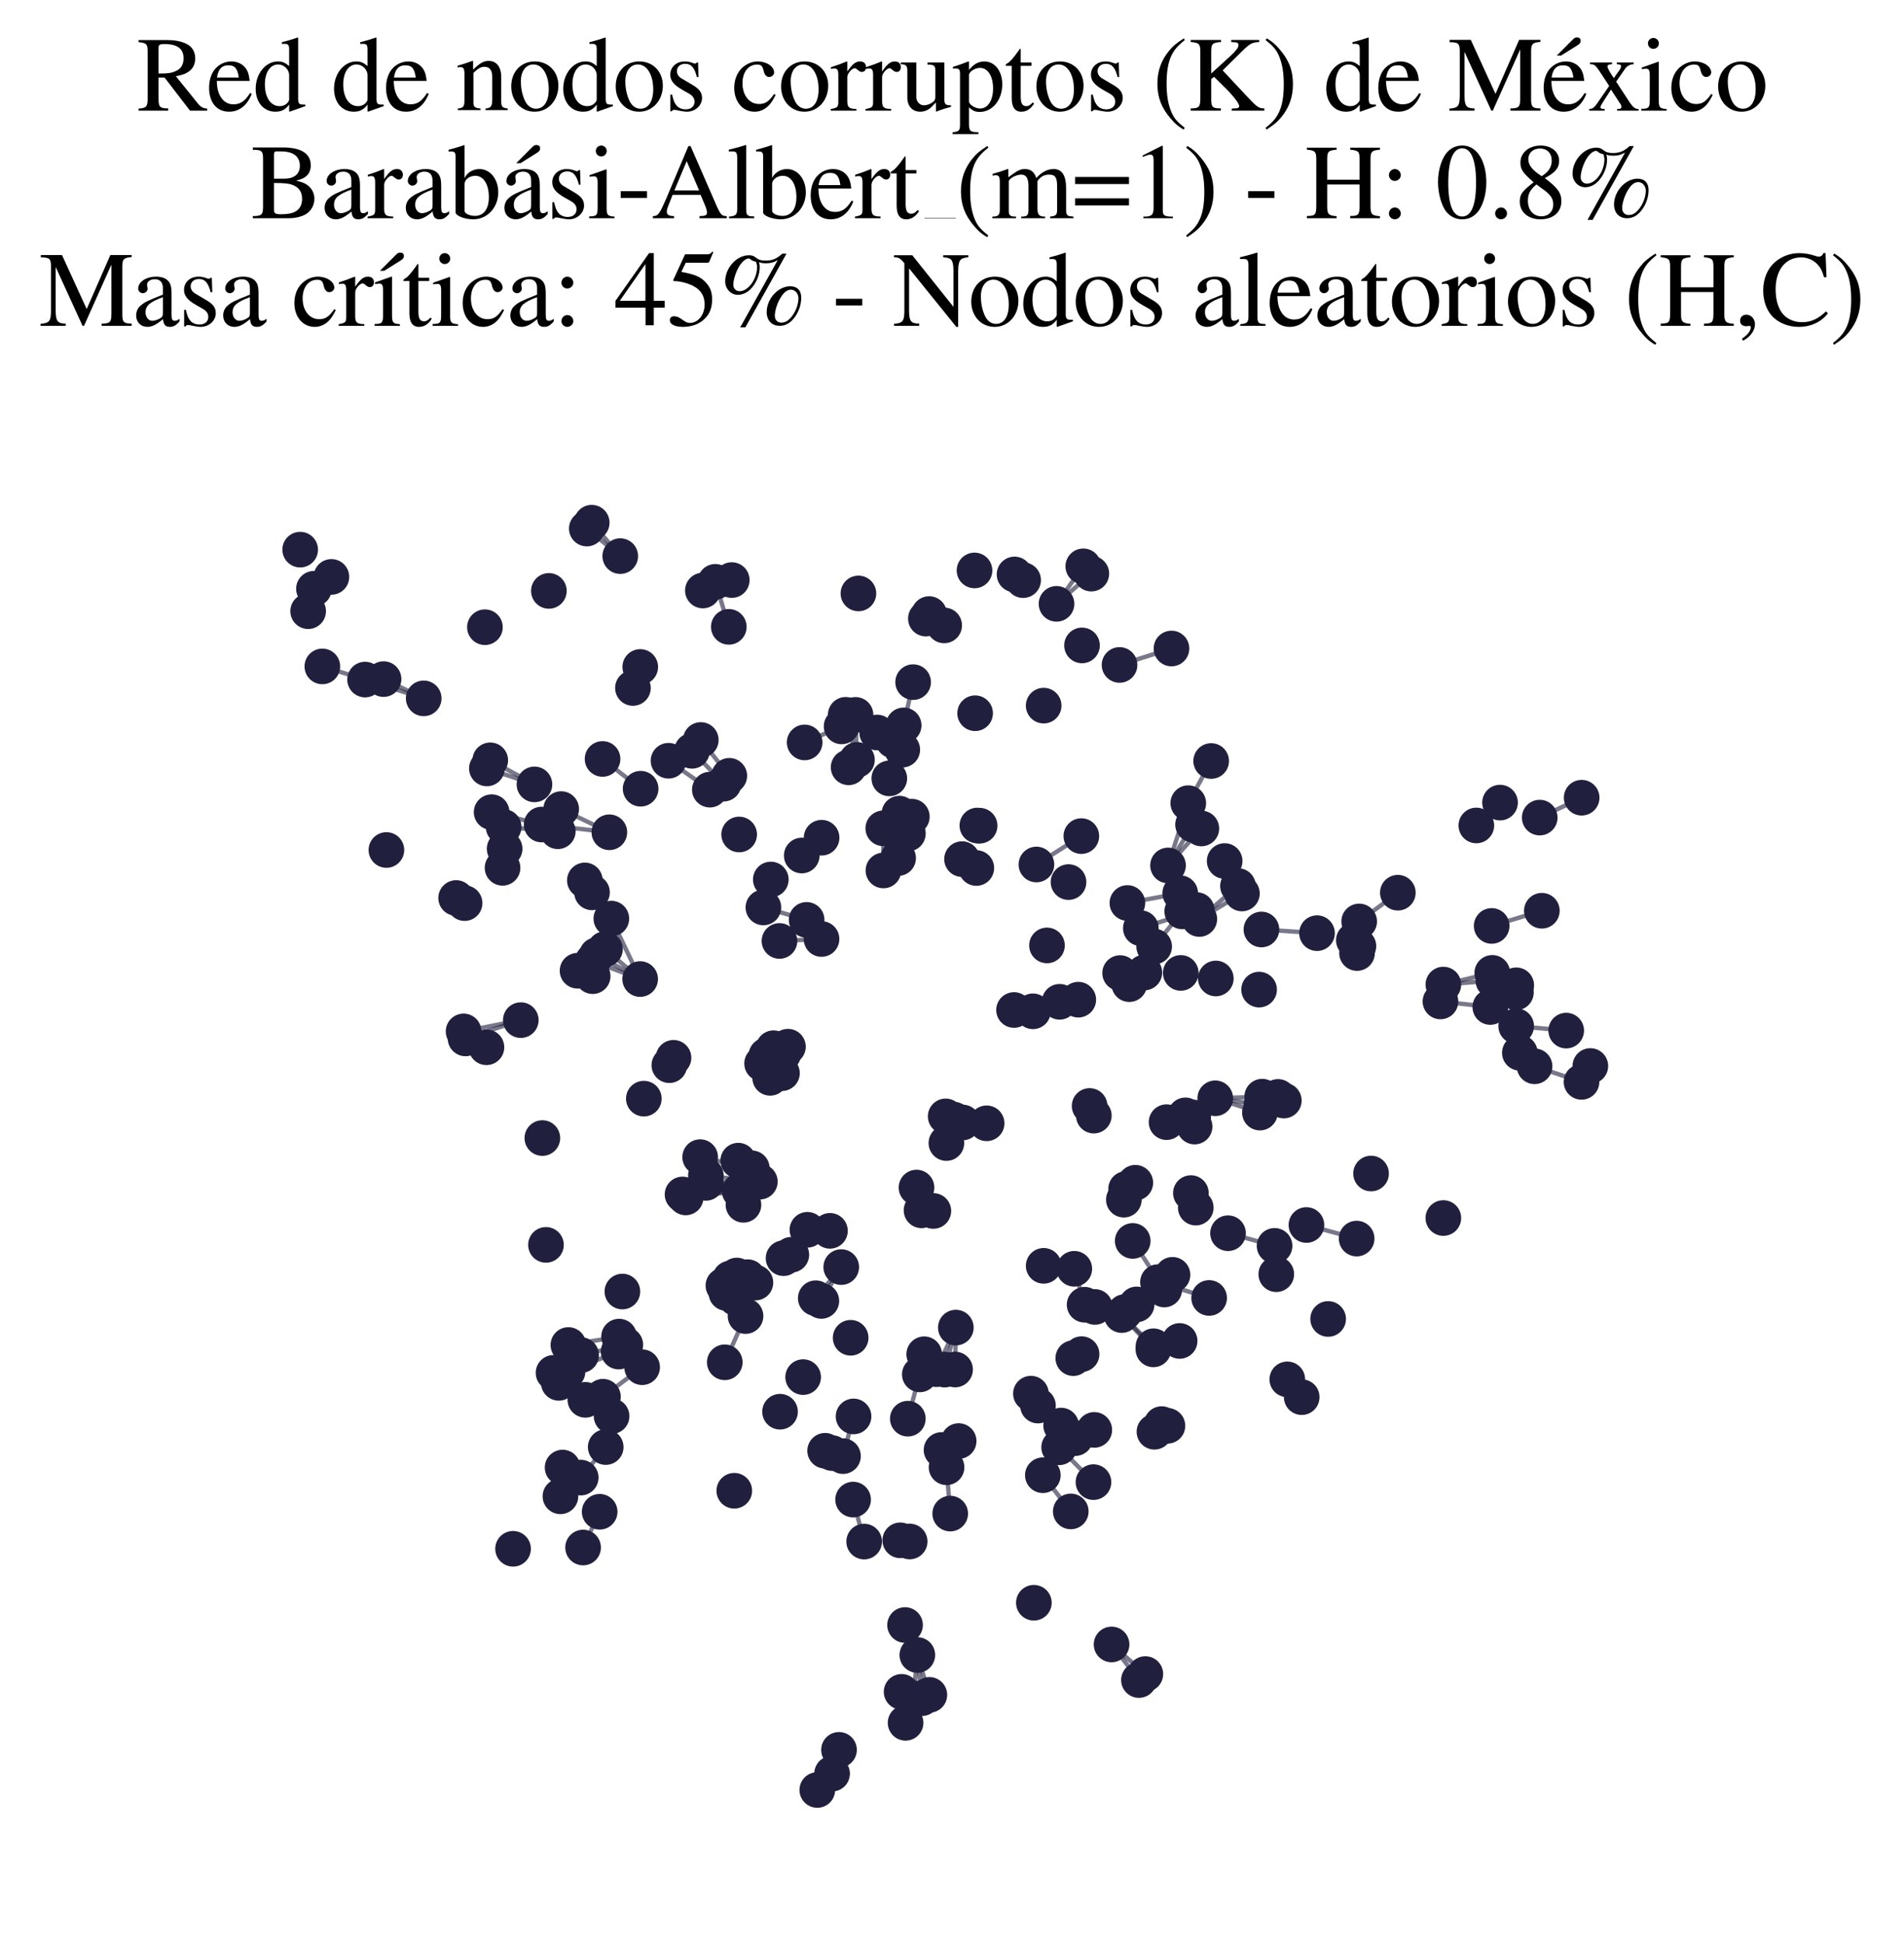 <?xml version="1.0" encoding="utf-8" standalone="no"?>
<!DOCTYPE svg PUBLIC "-//W3C//DTD SVG 1.1//EN"
  "http://www.w3.org/Graphics/SVG/1.1/DTD/svg11.dtd">
<svg xmlns:xlink="http://www.w3.org/1999/xlink" width="174.312pt" height="178.036pt" viewBox="0 0 174.312 178.036" xmlns="http://www.w3.org/2000/svg" version="1.1">
 <defs>
  <style type="text/css">*{stroke-linejoin: round; stroke-linecap: butt}</style>
 </defs>
 <g id="figure_1">
  <g id="patch_1">
   <path d="M 0 178.036 
L 174.312 178.036 
L 174.312 0 
L 0 0 
z
" style="fill: #ffffff"/>
  </g>
  <g id="axes_1">
   <g id="LineCollection_1">
    <path d="M 104.766 89.052 
L 103.388 90.116 
" clip-path="url(#p6bb45260f1)" style="fill: none; stroke: #201f3d; stroke-opacity: 0.6; stroke-width: 0.4"/>
    <path d="M 104.766 89.052 
L 102.548 89.101 
" clip-path="url(#p6bb45260f1)" style="fill: none; stroke: #201f3d; stroke-opacity: 0.6; stroke-width: 0.4"/>
    <path d="M 111.257 100.567 
L 115.347 101.878 
" clip-path="url(#p6bb45260f1)" style="fill: none; stroke: #201f3d; stroke-opacity: 0.6; stroke-width: 0.4"/>
    <path d="M 111.257 100.567 
L 115.481 101.175 
" clip-path="url(#p6bb45260f1)" style="fill: none; stroke: #201f3d; stroke-opacity: 0.6; stroke-width: 0.4"/>
    <path d="M 111.257 100.567 
L 115.557 100.418 
" clip-path="url(#p6bb45260f1)" style="fill: none; stroke: #201f3d; stroke-opacity: 0.6; stroke-width: 0.4"/>
    <path d="M 77.016 116.024 
L 75.195 119.123 
" clip-path="url(#p6bb45260f1)" style="fill: none; stroke: #201f3d; stroke-opacity: 0.6; stroke-width: 0.4"/>
    <path d="M 77.016 116.024 
L 74.683 118.874 
" clip-path="url(#p6bb45260f1)" style="fill: none; stroke: #201f3d; stroke-opacity: 0.6; stroke-width: 0.4"/>
    <path d="M 78.454 69.58 
L 77.425 65.455 
" clip-path="url(#p6bb45260f1)" style="fill: none; stroke: #201f3d; stroke-opacity: 0.6; stroke-width: 0.4"/>
    <path d="M 78.454 69.58 
L 78.324 65.461 
" clip-path="url(#p6bb45260f1)" style="fill: none; stroke: #201f3d; stroke-opacity: 0.6; stroke-width: 0.4"/>
    <path d="M 73.846 84.231 
L 69.89 83.092 
" clip-path="url(#p6bb45260f1)" style="fill: none; stroke: #201f3d; stroke-opacity: 0.6; stroke-width: 0.4"/>
    <path d="M 38.791 63.948 
L 33.423 62.227 
" clip-path="url(#p6bb45260f1)" style="fill: none; stroke: #201f3d; stroke-opacity: 0.6; stroke-width: 0.4"/>
    <path d="M 38.791 63.948 
L 35.115 62.184 
" clip-path="url(#p6bb45260f1)" style="fill: none; stroke: #201f3d; stroke-opacity: 0.6; stroke-width: 0.4"/>
    <path d="M 106.014 117.402 
L 110.697 118.85 
" clip-path="url(#p6bb45260f1)" style="fill: none; stroke: #201f3d; stroke-opacity: 0.6; stroke-width: 0.4"/>
    <path d="M 95.473 135.083 
L 98.03 138.398 
" clip-path="url(#p6bb45260f1)" style="fill: none; stroke: #201f3d; stroke-opacity: 0.6; stroke-width: 0.4"/>
    <path d="M 66.723 57.399 
L 65.49 53.277 
" clip-path="url(#p6bb45260f1)" style="fill: none; stroke: #201f3d; stroke-opacity: 0.6; stroke-width: 0.4"/>
    <path d="M 106.933 79.248 
L 108.787 73.543 
" clip-path="url(#p6bb45260f1)" style="fill: none; stroke: #201f3d; stroke-opacity: 0.6; stroke-width: 0.4"/>
    <path d="M 106.933 79.248 
L 109.225 75.508 
" clip-path="url(#p6bb45260f1)" style="fill: none; stroke: #201f3d; stroke-opacity: 0.6; stroke-width: 0.4"/>
    <path d="M 106.933 79.248 
L 109.983 75.862 
" clip-path="url(#p6bb45260f1)" style="fill: none; stroke: #201f3d; stroke-opacity: 0.6; stroke-width: 0.4"/>
    <path d="M 78.103 137.314 
L 79.114 141.159 
" clip-path="url(#p6bb45260f1)" style="fill: none; stroke: #201f3d; stroke-opacity: 0.6; stroke-width: 0.4"/>
    <path d="M 81.416 71.275 
L 81.774 67.807 
" clip-path="url(#p6bb45260f1)" style="fill: none; stroke: #201f3d; stroke-opacity: 0.6; stroke-width: 0.4"/>
    <path d="M 80.878 79.707 
L 80.865 75.847 
" clip-path="url(#p6bb45260f1)" style="fill: none; stroke: #201f3d; stroke-opacity: 0.6; stroke-width: 0.4"/>
    <path d="M 33.423 62.227 
L 29.511 61.022 
" clip-path="url(#p6bb45260f1)" style="fill: none; stroke: #201f3d; stroke-opacity: 0.6; stroke-width: 0.4"/>
    <path d="M 58.788 125.192 
L 55.199 127.894 
" clip-path="url(#p6bb45260f1)" style="fill: none; stroke: #201f3d; stroke-opacity: 0.6; stroke-width: 0.4"/>
    <path d="M 56.638 123.758 
L 51.957 125.594 
" clip-path="url(#p6bb45260f1)" style="fill: none; stroke: #201f3d; stroke-opacity: 0.6; stroke-width: 0.4"/>
    <path d="M 87.508 121.565 
L 86.49 125.412 
" clip-path="url(#p6bb45260f1)" style="fill: none; stroke: #201f3d; stroke-opacity: 0.6; stroke-width: 0.4"/>
    <path d="M 87.508 121.565 
L 85.745 125.375 
" clip-path="url(#p6bb45260f1)" style="fill: none; stroke: #201f3d; stroke-opacity: 0.6; stroke-width: 0.4"/>
    <path d="M 87.508 121.565 
L 87.438 125.404 
" clip-path="url(#p6bb45260f1)" style="fill: none; stroke: #201f3d; stroke-opacity: 0.6; stroke-width: 0.4"/>
    <path d="M 108.099 89.088 
L 111.309 89.597 
" clip-path="url(#p6bb45260f1)" style="fill: none; stroke: #201f3d; stroke-opacity: 0.6; stroke-width: 0.4"/>
    <path d="M 56.678 122.389 
L 52.038 123.159 
" clip-path="url(#p6bb45260f1)" style="fill: none; stroke: #201f3d; stroke-opacity: 0.6; stroke-width: 0.4"/>
    <path d="M 102.694 120.417 
L 105.603 123.274 
" clip-path="url(#p6bb45260f1)" style="fill: none; stroke: #201f3d; stroke-opacity: 0.6; stroke-width: 0.4"/>
    <path d="M 102.694 120.417 
L 105.594 123.559 
" clip-path="url(#p6bb45260f1)" style="fill: none; stroke: #201f3d; stroke-opacity: 0.6; stroke-width: 0.4"/>
    <path d="M 82.224 78.573 
L 83.481 74.782 
" clip-path="url(#p6bb45260f1)" style="fill: none; stroke: #201f3d; stroke-opacity: 0.6; stroke-width: 0.4"/>
    <path d="M 82.224 78.573 
L 82.337 74.503 
" clip-path="url(#p6bb45260f1)" style="fill: none; stroke: #201f3d; stroke-opacity: 0.6; stroke-width: 0.4"/>
    <path d="M 108.787 73.543 
L 110.883 69.684 
" clip-path="url(#p6bb45260f1)" style="fill: none; stroke: #201f3d; stroke-opacity: 0.6; stroke-width: 0.4"/>
    <path d="M 48.93 71.825 
L 44.882 69.621 
" clip-path="url(#p6bb45260f1)" style="fill: none; stroke: #201f3d; stroke-opacity: 0.6; stroke-width: 0.4"/>
    <path d="M 48.93 71.825 
L 44.575 70.364 
" clip-path="url(#p6bb45260f1)" style="fill: none; stroke: #201f3d; stroke-opacity: 0.6; stroke-width: 0.4"/>
    <path d="M 105.664 86.67 
L 108.234 83.454 
" clip-path="url(#p6bb45260f1)" style="fill: none; stroke: #201f3d; stroke-opacity: 0.6; stroke-width: 0.4"/>
    <path d="M 67.716 109.053 
L 62.487 109.373 
" clip-path="url(#p6bb45260f1)" style="fill: none; stroke: #201f3d; stroke-opacity: 0.6; stroke-width: 0.4"/>
    <path d="M 67.716 109.053 
L 62.775 109.645 
" clip-path="url(#p6bb45260f1)" style="fill: none; stroke: #201f3d; stroke-opacity: 0.6; stroke-width: 0.4"/>
    <path d="M 69.565 108.201 
L 64.623 107.656 
" clip-path="url(#p6bb45260f1)" style="fill: none; stroke: #201f3d; stroke-opacity: 0.6; stroke-width: 0.4"/>
    <path d="M 69.565 108.201 
L 64.629 108.314 
" clip-path="url(#p6bb45260f1)" style="fill: none; stroke: #201f3d; stroke-opacity: 0.6; stroke-width: 0.4"/>
    <path d="M 86.658 134.354 
L 86.992 138.595 
" clip-path="url(#p6bb45260f1)" style="fill: none; stroke: #201f3d; stroke-opacity: 0.6; stroke-width: 0.4"/>
    <path d="M 83.907 108.742 
L 84.368 110.827 
" clip-path="url(#p6bb45260f1)" style="fill: none; stroke: #201f3d; stroke-opacity: 0.6; stroke-width: 0.4"/>
    <path d="M 83.907 108.742 
L 85.449 110.885 
" clip-path="url(#p6bb45260f1)" style="fill: none; stroke: #201f3d; stroke-opacity: 0.6; stroke-width: 0.4"/>
    <path d="M 136.563 84.786 
L 141.157 83.395 
" clip-path="url(#p6bb45260f1)" style="fill: none; stroke: #201f3d; stroke-opacity: 0.6; stroke-width: 0.4"/>
    <path d="M 103.214 82.685 
L 108.048 81.789 
" clip-path="url(#p6bb45260f1)" style="fill: none; stroke: #201f3d; stroke-opacity: 0.6; stroke-width: 0.4"/>
    <path d="M 131.875 91.7 
L 136.439 92.21 
" clip-path="url(#p6bb45260f1)" style="fill: none; stroke: #201f3d; stroke-opacity: 0.6; stroke-width: 0.4"/>
    <path d="M 58.65 72.221 
L 55.165 69.495 
" clip-path="url(#p6bb45260f1)" style="fill: none; stroke: #201f3d; stroke-opacity: 0.6; stroke-width: 0.4"/>
    <path d="M 75.211 85.983 
L 71.362 86.161 
" clip-path="url(#p6bb45260f1)" style="fill: none; stroke: #201f3d; stroke-opacity: 0.6; stroke-width: 0.4"/>
    <path d="M 51.066 76.116 
L 46.109 75.725 
" clip-path="url(#p6bb45260f1)" style="fill: none; stroke: #201f3d; stroke-opacity: 0.6; stroke-width: 0.4"/>
    <path d="M 57.249 123.14 
L 53.2 124.082 
" clip-path="url(#p6bb45260f1)" style="fill: none; stroke: #201f3d; stroke-opacity: 0.6; stroke-width: 0.4"/>
    <path d="M 132.141 90.155 
L 136.619 89.083 
" clip-path="url(#p6bb45260f1)" style="fill: none; stroke: #201f3d; stroke-opacity: 0.6; stroke-width: 0.4"/>
    <path d="M 132.141 90.155 
L 136.716 89.784 
" clip-path="url(#p6bb45260f1)" style="fill: none; stroke: #201f3d; stroke-opacity: 0.6; stroke-width: 0.4"/>
    <path d="M 55.788 76.21 
L 51.377 74.087 
" clip-path="url(#p6bb45260f1)" style="fill: none; stroke: #201f3d; stroke-opacity: 0.6; stroke-width: 0.4"/>
    <path d="M 55.788 76.21 
L 49.59 75.5 
" clip-path="url(#p6bb45260f1)" style="fill: none; stroke: #201f3d; stroke-opacity: 0.6; stroke-width: 0.4"/>
    <path d="M 124.434 84.376 
L 127.973 81.743 
" clip-path="url(#p6bb45260f1)" style="fill: none; stroke: #201f3d; stroke-opacity: 0.6; stroke-width: 0.4"/>
    <path d="M 96.965 132.526 
L 100.108 135.715 
" clip-path="url(#p6bb45260f1)" style="fill: none; stroke: #201f3d; stroke-opacity: 0.6; stroke-width: 0.4"/>
    <path d="M 66.768 71.039 
L 64.158 67.759 
" clip-path="url(#p6bb45260f1)" style="fill: none; stroke: #201f3d; stroke-opacity: 0.6; stroke-width: 0.4"/>
    <path d="M 101.765 150.577 
L 104.857 153.289 
" clip-path="url(#p6bb45260f1)" style="fill: none; stroke: #201f3d; stroke-opacity: 0.6; stroke-width: 0.4"/>
    <path d="M 101.765 150.577 
L 104.27 153.838 
" clip-path="url(#p6bb45260f1)" style="fill: none; stroke: #201f3d; stroke-opacity: 0.6; stroke-width: 0.4"/>
    <path d="M 56.784 50.922 
L 53.723 48.399 
" clip-path="url(#p6bb45260f1)" style="fill: none; stroke: #201f3d; stroke-opacity: 0.6; stroke-width: 0.4"/>
    <path d="M 56.784 50.922 
L 54.173 47.863 
" clip-path="url(#p6bb45260f1)" style="fill: none; stroke: #201f3d; stroke-opacity: 0.6; stroke-width: 0.4"/>
    <path d="M 83.982 151.545 
L 85.084 155.196 
" clip-path="url(#p6bb45260f1)" style="fill: none; stroke: #201f3d; stroke-opacity: 0.6; stroke-width: 0.4"/>
    <path d="M 83.982 151.545 
L 83.625 155.523 
" clip-path="url(#p6bb45260f1)" style="fill: none; stroke: #201f3d; stroke-opacity: 0.6; stroke-width: 0.4"/>
    <path d="M 83.982 151.545 
L 84.401 155.502 
" clip-path="url(#p6bb45260f1)" style="fill: none; stroke: #201f3d; stroke-opacity: 0.6; stroke-width: 0.4"/>
    <path d="M 97.011 91.733 
L 98.717 91.538 
" clip-path="url(#p6bb45260f1)" style="fill: none; stroke: #201f3d; stroke-opacity: 0.6; stroke-width: 0.4"/>
    <path d="M 140.49 97.637 
L 144.789 99.066 
" clip-path="url(#p6bb45260f1)" style="fill: none; stroke: #201f3d; stroke-opacity: 0.6; stroke-width: 0.4"/>
    <path d="M 94.381 127.614 
L 97.148 130.536 
" clip-path="url(#p6bb45260f1)" style="fill: none; stroke: #201f3d; stroke-opacity: 0.6; stroke-width: 0.4"/>
    <path d="M 58.606 89.65 
L 55.968 84.116 
" clip-path="url(#p6bb45260f1)" style="fill: none; stroke: #201f3d; stroke-opacity: 0.6; stroke-width: 0.4"/>
    <path d="M 58.606 89.65 
L 54.641 87.458 
" clip-path="url(#p6bb45260f1)" style="fill: none; stroke: #201f3d; stroke-opacity: 0.6; stroke-width: 0.4"/>
    <path d="M 58.606 89.65 
L 54.261 88.012 
" clip-path="url(#p6bb45260f1)" style="fill: none; stroke: #201f3d; stroke-opacity: 0.6; stroke-width: 0.4"/>
    <path d="M 58.606 89.65 
L 55.386 86.906 
" clip-path="url(#p6bb45260f1)" style="fill: none; stroke: #201f3d; stroke-opacity: 0.6; stroke-width: 0.4"/>
    <path d="M 76.812 160.23 
L 76.177 162.409 
" clip-path="url(#p6bb45260f1)" style="fill: none; stroke: #201f3d; stroke-opacity: 0.6; stroke-width: 0.4"/>
    <path d="M 55.454 132.505 
L 53.166 135.3 
" clip-path="url(#p6bb45260f1)" style="fill: none; stroke: #201f3d; stroke-opacity: 0.6; stroke-width: 0.4"/>
    <path d="M 68.829 106.98 
L 64.099 105.956 
" clip-path="url(#p6bb45260f1)" style="fill: none; stroke: #201f3d; stroke-opacity: 0.6; stroke-width: 0.4"/>
    <path d="M 109.798 84.15 
L 113.339 81.132 
" clip-path="url(#p6bb45260f1)" style="fill: none; stroke: #201f3d; stroke-opacity: 0.6; stroke-width: 0.4"/>
    <path d="M 109.798 84.15 
L 113.699 81.815 
" clip-path="url(#p6bb45260f1)" style="fill: none; stroke: #201f3d; stroke-opacity: 0.6; stroke-width: 0.4"/>
    <path d="M 77.049 66.513 
L 73.666 67.983 
" clip-path="url(#p6bb45260f1)" style="fill: none; stroke: #201f3d; stroke-opacity: 0.6; stroke-width: 0.4"/>
    <path d="M 112.427 112.923 
L 116.688 114.081 
" clip-path="url(#p6bb45260f1)" style="fill: none; stroke: #201f3d; stroke-opacity: 0.6; stroke-width: 0.4"/>
    <path d="M 82.543 154.919 
L 82.907 157.755 
" clip-path="url(#p6bb45260f1)" style="fill: none; stroke: #201f3d; stroke-opacity: 0.6; stroke-width: 0.4"/>
    <path d="M 47.679 93.411 
L 42.62 95.086 
" clip-path="url(#p6bb45260f1)" style="fill: none; stroke: #201f3d; stroke-opacity: 0.6; stroke-width: 0.4"/>
    <path d="M 47.679 93.411 
L 42.441 94.443 
" clip-path="url(#p6bb45260f1)" style="fill: none; stroke: #201f3d; stroke-opacity: 0.6; stroke-width: 0.4"/>
    <path d="M 95.026 128.704 
L 98.447 131.684 
" clip-path="url(#p6bb45260f1)" style="fill: none; stroke: #201f3d; stroke-opacity: 0.6; stroke-width: 0.4"/>
    <path d="M 138.807 93.958 
L 143.387 94.37 
" clip-path="url(#p6bb45260f1)" style="fill: none; stroke: #201f3d; stroke-opacity: 0.6; stroke-width: 0.4"/>
    <path d="M 115.485 85.111 
L 120.573 85.448 
" clip-path="url(#p6bb45260f1)" style="fill: none; stroke: #201f3d; stroke-opacity: 0.6; stroke-width: 0.4"/>
    <path d="M 104.444 84.995 
L 109.559 83.334 
" clip-path="url(#p6bb45260f1)" style="fill: none; stroke: #201f3d; stroke-opacity: 0.6; stroke-width: 0.4"/>
    <path d="M 96.725 55.293 
L 99.912 52.525 
" clip-path="url(#p6bb45260f1)" style="fill: none; stroke: #201f3d; stroke-opacity: 0.6; stroke-width: 0.4"/>
    <path d="M 96.725 55.293 
L 99.176 51.857 
" clip-path="url(#p6bb45260f1)" style="fill: none; stroke: #201f3d; stroke-opacity: 0.6; stroke-width: 0.4"/>
    <path d="M 119.604 112.171 
L 124.202 113.414 
" clip-path="url(#p6bb45260f1)" style="fill: none; stroke: #201f3d; stroke-opacity: 0.6; stroke-width: 0.4"/>
    <path d="M 73.92 112.609 
L 72.448 114.894 
" clip-path="url(#p6bb45260f1)" style="fill: none; stroke: #201f3d; stroke-opacity: 0.6; stroke-width: 0.4"/>
    <path d="M 73.92 112.609 
L 71.735 115.209 
" clip-path="url(#p6bb45260f1)" style="fill: none; stroke: #201f3d; stroke-opacity: 0.6; stroke-width: 0.4"/>
    <path d="M 55.968 84.116 
L 53.544 80.618 
" clip-path="url(#p6bb45260f1)" style="fill: none; stroke: #201f3d; stroke-opacity: 0.6; stroke-width: 0.4"/>
    <path d="M 78.143 129.7 
L 77.177 133.333 
" clip-path="url(#p6bb45260f1)" style="fill: none; stroke: #201f3d; stroke-opacity: 0.6; stroke-width: 0.4"/>
    <path d="M 86.643 104.666 
L 90.326 102.859 
" clip-path="url(#p6bb45260f1)" style="fill: none; stroke: #201f3d; stroke-opacity: 0.6; stroke-width: 0.4"/>
    <path d="M 84.21 125.85 
L 83.112 129.905 
" clip-path="url(#p6bb45260f1)" style="fill: none; stroke: #201f3d; stroke-opacity: 0.6; stroke-width: 0.4"/>
    <path d="M 49.59 75.5 
L 45.009 74.368 
" clip-path="url(#p6bb45260f1)" style="fill: none; stroke: #201f3d; stroke-opacity: 0.6; stroke-width: 0.4"/>
    <path d="M 98.352 116.18 
L 99.298 119.47 
" clip-path="url(#p6bb45260f1)" style="fill: none; stroke: #201f3d; stroke-opacity: 0.6; stroke-width: 0.4"/>
    <path d="M 66.248 71.759 
L 63.354 68.75 
" clip-path="url(#p6bb45260f1)" style="fill: none; stroke: #201f3d; stroke-opacity: 0.6; stroke-width: 0.4"/>
    <path d="M 103.701 113.628 
L 106.591 118.078 
" clip-path="url(#p6bb45260f1)" style="fill: none; stroke: #201f3d; stroke-opacity: 0.6; stroke-width: 0.4"/>
    <path d="M 82.732 66.42 
L 83.598 62.462 
" clip-path="url(#p6bb45260f1)" style="fill: none; stroke: #201f3d; stroke-opacity: 0.6; stroke-width: 0.4"/>
    <path d="M 102.495 60.888 
L 107.25 59.382 
" clip-path="url(#p6bb45260f1)" style="fill: none; stroke: #201f3d; stroke-opacity: 0.6; stroke-width: 0.4"/>
    <path d="M 54.9 138.429 
L 53.382 141.703 
" clip-path="url(#p6bb45260f1)" style="fill: none; stroke: #201f3d; stroke-opacity: 0.6; stroke-width: 0.4"/>
    <path d="M 94.884 79.16 
L 98.997 76.56 
" clip-path="url(#p6bb45260f1)" style="fill: none; stroke: #201f3d; stroke-opacity: 0.6; stroke-width: 0.4"/>
    <path d="M 64.986 72.306 
L 61.203 69.66 
" clip-path="url(#p6bb45260f1)" style="fill: none; stroke: #201f3d; stroke-opacity: 0.6; stroke-width: 0.4"/>
    <path d="M 140.962 74.865 
L 144.801 73.043 
" clip-path="url(#p6bb45260f1)" style="fill: none; stroke: #201f3d; stroke-opacity: 0.6; stroke-width: 0.4"/>
    <path d="M 68.254 120.508 
L 66.353 124.742 
" clip-path="url(#p6bb45260f1)" style="fill: none; stroke: #201f3d; stroke-opacity: 0.6; stroke-width: 0.4"/>
    <path d="M 135.16 75.586 
L 137.329 73.492 
" clip-path="url(#p6bb45260f1)" style="fill: none; stroke: #201f3d; stroke-opacity: 0.6; stroke-width: 0.4"/>
   </g>
   <g id="PathCollection_1">
    <defs>
     <path id="mffb30dea73" d="M 0 1.581 
C 0.419 1.581 0.822 1.415 1.118 1.118 
C 1.415 0.822 1.581 0.419 1.581 0 
C 1.581 -0.419 1.415 -0.822 1.118 -1.118 
C 0.822 -1.415 0.419 -1.581 0 -1.581 
C -0.419 -1.581 -0.822 -1.415 -1.118 -1.118 
C -1.415 -0.822 -1.581 -0.419 -1.581 0 
C -1.581 0.419 -1.415 0.822 -1.118 1.118 
C -0.822 1.415 -0.419 1.581 0 1.581 
z
" style="stroke: #201f3d; stroke-width: 0.1"/>
    </defs>
    <g clip-path="url(#p6bb45260f1)">
     <use xlink:href="#mffb30dea73" x="97.148" y="130.536" style="fill: #201f3d; stroke: #201f3d; stroke-width: 0.1"/>
     <use xlink:href="#mffb30dea73" x="99.755" y="101.271" style="fill: #201f3d; stroke: #201f3d; stroke-width: 0.1"/>
     <use xlink:href="#mffb30dea73" x="78.103" y="137.314" style="fill: #201f3d; stroke: #201f3d; stroke-width: 0.1"/>
     <use xlink:href="#mffb30dea73" x="87.438" y="125.404" style="fill: #201f3d; stroke: #201f3d; stroke-width: 0.1"/>
     <use xlink:href="#mffb30dea73" x="69.565" y="108.201" style="fill: #201f3d; stroke: #201f3d; stroke-width: 0.1"/>
     <use xlink:href="#mffb30dea73" x="87.508" y="121.565" style="fill: #201f3d; stroke: #201f3d; stroke-width: 0.1"/>
     <use xlink:href="#mffb30dea73" x="103.701" y="113.628" style="fill: #201f3d; stroke: #201f3d; stroke-width: 0.1"/>
     <use xlink:href="#mffb30dea73" x="55.992" y="129.672" style="fill: #201f3d; stroke: #201f3d; stroke-width: 0.1"/>
     <use xlink:href="#mffb30dea73" x="109.027" y="109.248" style="fill: #201f3d; stroke: #201f3d; stroke-width: 0.1"/>
     <use xlink:href="#mffb30dea73" x="82.543" y="154.919" style="fill: #201f3d; stroke: #201f3d; stroke-width: 0.1"/>
     <use xlink:href="#mffb30dea73" x="104.061" y="119.441" style="fill: #201f3d; stroke: #201f3d; stroke-width: 0.1"/>
     <use xlink:href="#mffb30dea73" x="83.281" y="141.151" style="fill: #201f3d; stroke: #201f3d; stroke-width: 0.1"/>
     <use xlink:href="#mffb30dea73" x="85.745" y="125.375" style="fill: #201f3d; stroke: #201f3d; stroke-width: 0.1"/>
     <use xlink:href="#mffb30dea73" x="73.666" y="67.983" style="fill: #201f3d; stroke: #201f3d; stroke-width: 0.1"/>
     <use xlink:href="#mffb30dea73" x="99.176" y="51.857" style="fill: #201f3d; stroke: #201f3d; stroke-width: 0.1"/>
     <use xlink:href="#mffb30dea73" x="86.441" y="57.267" style="fill: #201f3d; stroke: #201f3d; stroke-width: 0.1"/>
     <use xlink:href="#mffb30dea73" x="82.907" y="157.755" style="fill: #201f3d; stroke: #201f3d; stroke-width: 0.1"/>
     <use xlink:href="#mffb30dea73" x="58.606" y="89.65" style="fill: #201f3d; stroke: #201f3d; stroke-width: 0.1"/>
     <use xlink:href="#mffb30dea73" x="102.548" y="89.101" style="fill: #201f3d; stroke: #201f3d; stroke-width: 0.1"/>
     <use xlink:href="#mffb30dea73" x="50.677" y="125.707" style="fill: #201f3d; stroke: #201f3d; stroke-width: 0.1"/>
     <use xlink:href="#mffb30dea73" x="97.823" y="80.771" style="fill: #201f3d; stroke: #201f3d; stroke-width: 0.1"/>
     <use xlink:href="#mffb30dea73" x="135.16" y="75.586" style="fill: #201f3d; stroke: #201f3d; stroke-width: 0.1"/>
     <use xlink:href="#mffb30dea73" x="76.188" y="133.056" style="fill: #201f3d; stroke: #201f3d; stroke-width: 0.1"/>
     <use xlink:href="#mffb30dea73" x="93.668" y="53.122" style="fill: #201f3d; stroke: #201f3d; stroke-width: 0.1"/>
     <use xlink:href="#mffb30dea73" x="82.859" y="148.801" style="fill: #201f3d; stroke: #201f3d; stroke-width: 0.1"/>
     <use xlink:href="#mffb30dea73" x="84.612" y="124.005" style="fill: #201f3d; stroke: #201f3d; stroke-width: 0.1"/>
     <use xlink:href="#mffb30dea73" x="67.455" y="116.796" style="fill: #201f3d; stroke: #201f3d; stroke-width: 0.1"/>
     <use xlink:href="#mffb30dea73" x="117.534" y="100.775" style="fill: #201f3d; stroke: #201f3d; stroke-width: 0.1"/>
     <use xlink:href="#mffb30dea73" x="77.177" y="133.333" style="fill: #201f3d; stroke: #201f3d; stroke-width: 0.1"/>
     <use xlink:href="#mffb30dea73" x="68.064" y="110.321" style="fill: #201f3d; stroke: #201f3d; stroke-width: 0.1"/>
     <use xlink:href="#mffb30dea73" x="77.692" y="70.261" style="fill: #201f3d; stroke: #201f3d; stroke-width: 0.1"/>
     <use xlink:href="#mffb30dea73" x="106.353" y="130.402" style="fill: #201f3d; stroke: #201f3d; stroke-width: 0.1"/>
     <use xlink:href="#mffb30dea73" x="116.844" y="116.675" style="fill: #201f3d; stroke: #201f3d; stroke-width: 0.1"/>
     <use xlink:href="#mffb30dea73" x="89.273" y="65.31" style="fill: #201f3d; stroke: #201f3d; stroke-width: 0.1"/>
     <use xlink:href="#mffb30dea73" x="66.723" y="57.399" style="fill: #201f3d; stroke: #201f3d; stroke-width: 0.1"/>
     <use xlink:href="#mffb30dea73" x="104.857" y="153.289" style="fill: #201f3d; stroke: #201f3d; stroke-width: 0.1"/>
     <use xlink:href="#mffb30dea73" x="109.798" y="84.15" style="fill: #201f3d; stroke: #201f3d; stroke-width: 0.1"/>
     <use xlink:href="#mffb30dea73" x="110.883" y="69.684" style="fill: #201f3d; stroke: #201f3d; stroke-width: 0.1"/>
     <use xlink:href="#mffb30dea73" x="69.769" y="97.382" style="fill: #201f3d; stroke: #201f3d; stroke-width: 0.1"/>
     <use xlink:href="#mffb30dea73" x="145.597" y="97.611" style="fill: #201f3d; stroke: #201f3d; stroke-width: 0.1"/>
     <use xlink:href="#mffb30dea73" x="35.115" y="62.184" style="fill: #201f3d; stroke: #201f3d; stroke-width: 0.1"/>
     <use xlink:href="#mffb30dea73" x="54.26" y="89.385" style="fill: #201f3d; stroke: #201f3d; stroke-width: 0.1"/>
     <use xlink:href="#mffb30dea73" x="49.984" y="113.99" style="fill: #201f3d; stroke: #201f3d; stroke-width: 0.1"/>
     <use xlink:href="#mffb30dea73" x="53.382" y="141.703" style="fill: #201f3d; stroke: #201f3d; stroke-width: 0.1"/>
     <use xlink:href="#mffb30dea73" x="46.109" y="75.725" style="fill: #201f3d; stroke: #201f3d; stroke-width: 0.1"/>
     <use xlink:href="#mffb30dea73" x="83.907" y="108.742" style="fill: #201f3d; stroke: #201f3d; stroke-width: 0.1"/>
     <use xlink:href="#mffb30dea73" x="71.362" y="86.161" style="fill: #201f3d; stroke: #201f3d; stroke-width: 0.1"/>
     <use xlink:href="#mffb30dea73" x="77.016" y="116.024" style="fill: #201f3d; stroke: #201f3d; stroke-width: 0.1"/>
     <use xlink:href="#mffb30dea73" x="98.997" y="76.56" style="fill: #201f3d; stroke: #201f3d; stroke-width: 0.1"/>
     <use xlink:href="#mffb30dea73" x="73.401" y="78.338" style="fill: #201f3d; stroke: #201f3d; stroke-width: 0.1"/>
     <use xlink:href="#mffb30dea73" x="56.638" y="123.758" style="fill: #201f3d; stroke: #201f3d; stroke-width: 0.1"/>
     <use xlink:href="#mffb30dea73" x="75.218" y="76.708" style="fill: #201f3d; stroke: #201f3d; stroke-width: 0.1"/>
     <use xlink:href="#mffb30dea73" x="108.099" y="89.088" style="fill: #201f3d; stroke: #201f3d; stroke-width: 0.1"/>
     <use xlink:href="#mffb30dea73" x="44.395" y="57.432" style="fill: #201f3d; stroke: #201f3d; stroke-width: 0.1"/>
     <use xlink:href="#mffb30dea73" x="75.195" y="119.123" style="fill: #201f3d; stroke: #201f3d; stroke-width: 0.1"/>
     <use xlink:href="#mffb30dea73" x="106.933" y="79.248" style="fill: #201f3d; stroke: #201f3d; stroke-width: 0.1"/>
     <use xlink:href="#mffb30dea73" x="83.112" y="129.905" style="fill: #201f3d; stroke: #201f3d; stroke-width: 0.1"/>
     <use xlink:href="#mffb30dea73" x="52.038" y="123.159" style="fill: #201f3d; stroke: #201f3d; stroke-width: 0.1"/>
     <use xlink:href="#mffb30dea73" x="70.82" y="95.981" style="fill: #201f3d; stroke: #201f3d; stroke-width: 0.1"/>
     <use xlink:href="#mffb30dea73" x="83.598" y="62.462" style="fill: #201f3d; stroke: #201f3d; stroke-width: 0.1"/>
     <use xlink:href="#mffb30dea73" x="89.217" y="52.234" style="fill: #201f3d; stroke: #201f3d; stroke-width: 0.1"/>
     <use xlink:href="#mffb30dea73" x="111.257" y="100.567" style="fill: #201f3d; stroke: #201f3d; stroke-width: 0.1"/>
     <use xlink:href="#mffb30dea73" x="66.85" y="117.071" style="fill: #201f3d; stroke: #201f3d; stroke-width: 0.1"/>
     <use xlink:href="#mffb30dea73" x="50.251" y="54.108" style="fill: #201f3d; stroke: #201f3d; stroke-width: 0.1"/>
     <use xlink:href="#mffb30dea73" x="42.62" y="95.086" style="fill: #201f3d; stroke: #201f3d; stroke-width: 0.1"/>
     <use xlink:href="#mffb30dea73" x="78.589" y="54.34" style="fill: #201f3d; stroke: #201f3d; stroke-width: 0.1"/>
     <use xlink:href="#mffb30dea73" x="42.441" y="94.443" style="fill: #201f3d; stroke: #201f3d; stroke-width: 0.1"/>
     <use xlink:href="#mffb30dea73" x="108.234" y="83.454" style="fill: #201f3d; stroke: #201f3d; stroke-width: 0.1"/>
     <use xlink:href="#mffb30dea73" x="95.473" y="135.083" style="fill: #201f3d; stroke: #201f3d; stroke-width: 0.1"/>
     <use xlink:href="#mffb30dea73" x="100.108" y="135.715" style="fill: #201f3d; stroke: #201f3d; stroke-width: 0.1"/>
     <use xlink:href="#mffb30dea73" x="103.388" y="90.116" style="fill: #201f3d; stroke: #201f3d; stroke-width: 0.1"/>
     <use xlink:href="#mffb30dea73" x="55.199" y="127.894" style="fill: #201f3d; stroke: #201f3d; stroke-width: 0.1"/>
     <use xlink:href="#mffb30dea73" x="106.88" y="130.559" style="fill: #201f3d; stroke: #201f3d; stroke-width: 0.1"/>
     <use xlink:href="#mffb30dea73" x="38.791" y="63.948" style="fill: #201f3d; stroke: #201f3d; stroke-width: 0.1"/>
     <use xlink:href="#mffb30dea73" x="109.474" y="110.579" style="fill: #201f3d; stroke: #201f3d; stroke-width: 0.1"/>
     <use xlink:href="#mffb30dea73" x="131.875" y="91.7" style="fill: #201f3d; stroke: #201f3d; stroke-width: 0.1"/>
     <use xlink:href="#mffb30dea73" x="71.705" y="96.511" style="fill: #201f3d; stroke: #201f3d; stroke-width: 0.1"/>
     <use xlink:href="#mffb30dea73" x="74.824" y="163.905" style="fill: #201f3d; stroke: #201f3d; stroke-width: 0.1"/>
     <use xlink:href="#mffb30dea73" x="66.504" y="118.398" style="fill: #201f3d; stroke: #201f3d; stroke-width: 0.1"/>
     <use xlink:href="#mffb30dea73" x="84.401" y="155.502" style="fill: #201f3d; stroke: #201f3d; stroke-width: 0.1"/>
     <use xlink:href="#mffb30dea73" x="109.367" y="103.157" style="fill: #201f3d; stroke: #201f3d; stroke-width: 0.1"/>
     <use xlink:href="#mffb30dea73" x="82.224" y="78.573" style="fill: #201f3d; stroke: #201f3d; stroke-width: 0.1"/>
     <use xlink:href="#mffb30dea73" x="55.454" y="132.505" style="fill: #201f3d; stroke: #201f3d; stroke-width: 0.1"/>
     <use xlink:href="#mffb30dea73" x="58.944" y="100.6" style="fill: #201f3d; stroke: #201f3d; stroke-width: 0.1"/>
     <use xlink:href="#mffb30dea73" x="107.342" y="116.733" style="fill: #201f3d; stroke: #201f3d; stroke-width: 0.1"/>
     <use xlink:href="#mffb30dea73" x="109.238" y="102.325" style="fill: #201f3d; stroke: #201f3d; stroke-width: 0.1"/>
     <use xlink:href="#mffb30dea73" x="100.234" y="119.674" style="fill: #201f3d; stroke: #201f3d; stroke-width: 0.1"/>
     <use xlink:href="#mffb30dea73" x="52.875" y="88.889" style="fill: #201f3d; stroke: #201f3d; stroke-width: 0.1"/>
     <use xlink:href="#mffb30dea73" x="77.049" y="66.513" style="fill: #201f3d; stroke: #201f3d; stroke-width: 0.1"/>
     <use xlink:href="#mffb30dea73" x="78.324" y="65.461" style="fill: #201f3d; stroke: #201f3d; stroke-width: 0.1"/>
     <use xlink:href="#mffb30dea73" x="104.27" y="153.838" style="fill: #201f3d; stroke: #201f3d; stroke-width: 0.1"/>
     <use xlink:href="#mffb30dea73" x="76.177" y="162.409" style="fill: #201f3d; stroke: #201f3d; stroke-width: 0.1"/>
     <use xlink:href="#mffb30dea73" x="120.573" y="85.448" style="fill: #201f3d; stroke: #201f3d; stroke-width: 0.1"/>
     <use xlink:href="#mffb30dea73" x="66.229" y="117.715" style="fill: #201f3d; stroke: #201f3d; stroke-width: 0.1"/>
     <use xlink:href="#mffb30dea73" x="58.65" y="72.221" style="fill: #201f3d; stroke: #201f3d; stroke-width: 0.1"/>
     <use xlink:href="#mffb30dea73" x="138.807" y="93.958" style="fill: #201f3d; stroke: #201f3d; stroke-width: 0.1"/>
     <use xlink:href="#mffb30dea73" x="80.865" y="75.847" style="fill: #201f3d; stroke: #201f3d; stroke-width: 0.1"/>
     <use xlink:href="#mffb30dea73" x="143.387" y="94.37" style="fill: #201f3d; stroke: #201f3d; stroke-width: 0.1"/>
     <use xlink:href="#mffb30dea73" x="140.962" y="74.865" style="fill: #201f3d; stroke: #201f3d; stroke-width: 0.1"/>
     <use xlink:href="#mffb30dea73" x="83.982" y="151.545" style="fill: #201f3d; stroke: #201f3d; stroke-width: 0.1"/>
     <use xlink:href="#mffb30dea73" x="112.119" y="78.843" style="fill: #201f3d; stroke: #201f3d; stroke-width: 0.1"/>
     <use xlink:href="#mffb30dea73" x="64.349" y="54.071" style="fill: #201f3d; stroke: #201f3d; stroke-width: 0.1"/>
     <use xlink:href="#mffb30dea73" x="55.788" y="76.21" style="fill: #201f3d; stroke: #201f3d; stroke-width: 0.1"/>
     <use xlink:href="#mffb30dea73" x="99.298" y="119.47" style="fill: #201f3d; stroke: #201f3d; stroke-width: 0.1"/>
     <use xlink:href="#mffb30dea73" x="87.765" y="131.955" style="fill: #201f3d; stroke: #201f3d; stroke-width: 0.1"/>
     <use xlink:href="#mffb30dea73" x="85.449" y="110.885" style="fill: #201f3d; stroke: #201f3d; stroke-width: 0.1"/>
     <use xlink:href="#mffb30dea73" x="54.9" y="138.429" style="fill: #201f3d; stroke: #201f3d; stroke-width: 0.1"/>
     <use xlink:href="#mffb30dea73" x="79.114" y="141.159" style="fill: #201f3d; stroke: #201f3d; stroke-width: 0.1"/>
     <use xlink:href="#mffb30dea73" x="28.743" y="53.912" style="fill: #201f3d; stroke: #201f3d; stroke-width: 0.1"/>
     <use xlink:href="#mffb30dea73" x="28.211" y="55.966" style="fill: #201f3d; stroke: #201f3d; stroke-width: 0.1"/>
     <use xlink:href="#mffb30dea73" x="102.694" y="120.417" style="fill: #201f3d; stroke: #201f3d; stroke-width: 0.1"/>
     <use xlink:href="#mffb30dea73" x="51.377" y="74.087" style="fill: #201f3d; stroke: #201f3d; stroke-width: 0.1"/>
     <use xlink:href="#mffb30dea73" x="124.363" y="86.634" style="fill: #201f3d; stroke: #201f3d; stroke-width: 0.1"/>
     <use xlink:href="#mffb30dea73" x="82.732" y="66.42" style="fill: #201f3d; stroke: #201f3d; stroke-width: 0.1"/>
     <use xlink:href="#mffb30dea73" x="56.784" y="50.922" style="fill: #201f3d; stroke: #201f3d; stroke-width: 0.1"/>
     <use xlink:href="#mffb30dea73" x="78.143" y="129.7" style="fill: #201f3d; stroke: #201f3d; stroke-width: 0.1"/>
     <use xlink:href="#mffb30dea73" x="64.623" y="107.656" style="fill: #201f3d; stroke: #201f3d; stroke-width: 0.1"/>
     <use xlink:href="#mffb30dea73" x="86.49" y="125.412" style="fill: #201f3d; stroke: #201f3d; stroke-width: 0.1"/>
     <use xlink:href="#mffb30dea73" x="97.011" y="91.733" style="fill: #201f3d; stroke: #201f3d; stroke-width: 0.1"/>
     <use xlink:href="#mffb30dea73" x="71.414" y="129.267" style="fill: #201f3d; stroke: #201f3d; stroke-width: 0.1"/>
     <use xlink:href="#mffb30dea73" x="63.354" y="68.75" style="fill: #201f3d; stroke: #201f3d; stroke-width: 0.1"/>
     <use xlink:href="#mffb30dea73" x="141.157" y="83.395" style="fill: #201f3d; stroke: #201f3d; stroke-width: 0.1"/>
     <use xlink:href="#mffb30dea73" x="94.884" y="79.16" style="fill: #201f3d; stroke: #201f3d; stroke-width: 0.1"/>
     <use xlink:href="#mffb30dea73" x="106.8" y="102.753" style="fill: #201f3d; stroke: #201f3d; stroke-width: 0.1"/>
     <use xlink:href="#mffb30dea73" x="57.946" y="62.996" style="fill: #201f3d; stroke: #201f3d; stroke-width: 0.1"/>
     <use xlink:href="#mffb30dea73" x="67.671" y="76.412" style="fill: #201f3d; stroke: #201f3d; stroke-width: 0.1"/>
     <use xlink:href="#mffb30dea73" x="54.261" y="88.012" style="fill: #201f3d; stroke: #201f3d; stroke-width: 0.1"/>
     <use xlink:href="#mffb30dea73" x="66.353" y="124.742" style="fill: #201f3d; stroke: #201f3d; stroke-width: 0.1"/>
     <use xlink:href="#mffb30dea73" x="98.261" y="124.361" style="fill: #201f3d; stroke: #201f3d; stroke-width: 0.1"/>
     <use xlink:href="#mffb30dea73" x="104.444" y="84.995" style="fill: #201f3d; stroke: #201f3d; stroke-width: 0.1"/>
     <use xlink:href="#mffb30dea73" x="68.465" y="116.95" style="fill: #201f3d; stroke: #201f3d; stroke-width: 0.1"/>
     <use xlink:href="#mffb30dea73" x="86.658" y="134.354" style="fill: #201f3d; stroke: #201f3d; stroke-width: 0.1"/>
     <use xlink:href="#mffb30dea73" x="116.688" y="114.081" style="fill: #201f3d; stroke: #201f3d; stroke-width: 0.1"/>
     <use xlink:href="#mffb30dea73" x="110.697" y="118.85" style="fill: #201f3d; stroke: #201f3d; stroke-width: 0.1"/>
     <use xlink:href="#mffb30dea73" x="46.971" y="141.819" style="fill: #201f3d; stroke: #201f3d; stroke-width: 0.1"/>
     <use xlink:href="#mffb30dea73" x="109.225" y="75.508" style="fill: #201f3d; stroke: #201f3d; stroke-width: 0.1"/>
     <use xlink:href="#mffb30dea73" x="56.98" y="118.263" style="fill: #201f3d; stroke: #201f3d; stroke-width: 0.1"/>
     <use xlink:href="#mffb30dea73" x="53.2" y="124.082" style="fill: #201f3d; stroke: #201f3d; stroke-width: 0.1"/>
     <use xlink:href="#mffb30dea73" x="68.4" y="117.507" style="fill: #201f3d; stroke: #201f3d; stroke-width: 0.1"/>
     <use xlink:href="#mffb30dea73" x="123.945" y="86.102" style="fill: #201f3d; stroke: #201f3d; stroke-width: 0.1"/>
     <use xlink:href="#mffb30dea73" x="56.678" y="122.389" style="fill: #201f3d; stroke: #201f3d; stroke-width: 0.1"/>
     <use xlink:href="#mffb30dea73" x="45.009" y="74.368" style="fill: #201f3d; stroke: #201f3d; stroke-width: 0.1"/>
     <use xlink:href="#mffb30dea73" x="75.211" y="85.983" style="fill: #201f3d; stroke: #201f3d; stroke-width: 0.1"/>
     <use xlink:href="#mffb30dea73" x="29.511" y="61.022" style="fill: #201f3d; stroke: #201f3d; stroke-width: 0.1"/>
     <use xlink:href="#mffb30dea73" x="144.789" y="99.066" style="fill: #201f3d; stroke: #201f3d; stroke-width: 0.1"/>
     <use xlink:href="#mffb30dea73" x="103.097" y="108.868" style="fill: #201f3d; stroke: #201f3d; stroke-width: 0.1"/>
     <use xlink:href="#mffb30dea73" x="68.829" y="106.98" style="fill: #201f3d; stroke: #201f3d; stroke-width: 0.1"/>
     <use xlink:href="#mffb30dea73" x="121.592" y="120.774" style="fill: #201f3d; stroke: #201f3d; stroke-width: 0.1"/>
     <use xlink:href="#mffb30dea73" x="112.427" y="112.923" style="fill: #201f3d; stroke: #201f3d; stroke-width: 0.1"/>
     <use xlink:href="#mffb30dea73" x="138.813" y="90.221" style="fill: #201f3d; stroke: #201f3d; stroke-width: 0.1"/>
     <use xlink:href="#mffb30dea73" x="65.49" y="53.277" style="fill: #201f3d; stroke: #201f3d; stroke-width: 0.1"/>
     <use xlink:href="#mffb30dea73" x="51.957" y="125.594" style="fill: #201f3d; stroke: #201f3d; stroke-width: 0.1"/>
     <use xlink:href="#mffb30dea73" x="70.567" y="80.535" style="fill: #201f3d; stroke: #201f3d; stroke-width: 0.1"/>
     <use xlink:href="#mffb30dea73" x="69.159" y="117.444" style="fill: #201f3d; stroke: #201f3d; stroke-width: 0.1"/>
     <use xlink:href="#mffb30dea73" x="53.589" y="128.179" style="fill: #201f3d; stroke: #201f3d; stroke-width: 0.1"/>
     <use xlink:href="#mffb30dea73" x="64.629" y="108.314" style="fill: #201f3d; stroke: #201f3d; stroke-width: 0.1"/>
     <use xlink:href="#mffb30dea73" x="136.439" y="92.21" style="fill: #201f3d; stroke: #201f3d; stroke-width: 0.1"/>
     <use xlink:href="#mffb30dea73" x="106.591" y="118.078" style="fill: #201f3d; stroke: #201f3d; stroke-width: 0.1"/>
     <use xlink:href="#mffb30dea73" x="67.587" y="106.278" style="fill: #201f3d; stroke: #201f3d; stroke-width: 0.1"/>
     <use xlink:href="#mffb30dea73" x="80.878" y="79.707" style="fill: #201f3d; stroke: #201f3d; stroke-width: 0.1"/>
     <use xlink:href="#mffb30dea73" x="92.883" y="52.601" style="fill: #201f3d; stroke: #201f3d; stroke-width: 0.1"/>
     <use xlink:href="#mffb30dea73" x="138.783" y="90.877" style="fill: #201f3d; stroke: #201f3d; stroke-width: 0.1"/>
     <use xlink:href="#mffb30dea73" x="103.939" y="108.302" style="fill: #201f3d; stroke: #201f3d; stroke-width: 0.1"/>
     <use xlink:href="#mffb30dea73" x="83.625" y="155.523" style="fill: #201f3d; stroke: #201f3d; stroke-width: 0.1"/>
     <use xlink:href="#mffb30dea73" x="103.214" y="82.685" style="fill: #201f3d; stroke: #201f3d; stroke-width: 0.1"/>
     <use xlink:href="#mffb30dea73" x="104.766" y="89.052" style="fill: #201f3d; stroke: #201f3d; stroke-width: 0.1"/>
     <use xlink:href="#mffb30dea73" x="107.996" y="122.788" style="fill: #201f3d; stroke: #201f3d; stroke-width: 0.1"/>
     <use xlink:href="#mffb30dea73" x="105.594" y="123.559" style="fill: #201f3d; stroke: #201f3d; stroke-width: 0.1"/>
     <use xlink:href="#mffb30dea73" x="64.986" y="72.306" style="fill: #201f3d; stroke: #201f3d; stroke-width: 0.1"/>
     <use xlink:href="#mffb30dea73" x="115.481" y="101.175" style="fill: #201f3d; stroke: #201f3d; stroke-width: 0.1"/>
     <use xlink:href="#mffb30dea73" x="119.604" y="112.171" style="fill: #201f3d; stroke: #201f3d; stroke-width: 0.1"/>
     <use xlink:href="#mffb30dea73" x="102.889" y="109.852" style="fill: #201f3d; stroke: #201f3d; stroke-width: 0.1"/>
     <use xlink:href="#mffb30dea73" x="95.026" y="128.704" style="fill: #201f3d; stroke: #201f3d; stroke-width: 0.1"/>
     <use xlink:href="#mffb30dea73" x="82.604" y="68.648" style="fill: #201f3d; stroke: #201f3d; stroke-width: 0.1"/>
     <use xlink:href="#mffb30dea73" x="54.641" y="87.458" style="fill: #201f3d; stroke: #201f3d; stroke-width: 0.1"/>
     <use xlink:href="#mffb30dea73" x="41.76" y="82.228" style="fill: #201f3d; stroke: #201f3d; stroke-width: 0.1"/>
     <use xlink:href="#mffb30dea73" x="64.158" y="67.759" style="fill: #201f3d; stroke: #201f3d; stroke-width: 0.1"/>
     <use xlink:href="#mffb30dea73" x="44.534" y="95.896" style="fill: #201f3d; stroke: #201f3d; stroke-width: 0.1"/>
     <use xlink:href="#mffb30dea73" x="71.034" y="97.032" style="fill: #201f3d; stroke: #201f3d; stroke-width: 0.1"/>
     <use xlink:href="#mffb30dea73" x="119.173" y="127.933" style="fill: #201f3d; stroke: #201f3d; stroke-width: 0.1"/>
     <use xlink:href="#mffb30dea73" x="82.42" y="141.044" style="fill: #201f3d; stroke: #201f3d; stroke-width: 0.1"/>
     <use xlink:href="#mffb30dea73" x="109.559" y="83.334" style="fill: #201f3d; stroke: #201f3d; stroke-width: 0.1"/>
     <use xlink:href="#mffb30dea73" x="53.544" y="80.618" style="fill: #201f3d; stroke: #201f3d; stroke-width: 0.1"/>
     <use xlink:href="#mffb30dea73" x="70.451" y="97.926" style="fill: #201f3d; stroke: #201f3d; stroke-width: 0.1"/>
     <use xlink:href="#mffb30dea73" x="101.765" y="150.577" style="fill: #201f3d; stroke: #201f3d; stroke-width: 0.1"/>
     <use xlink:href="#mffb30dea73" x="90.326" y="102.859" style="fill: #201f3d; stroke: #201f3d; stroke-width: 0.1"/>
     <use xlink:href="#mffb30dea73" x="137.329" y="73.492" style="fill: #201f3d; stroke: #201f3d; stroke-width: 0.1"/>
     <use xlink:href="#mffb30dea73" x="51.066" y="76.116" style="fill: #201f3d; stroke: #201f3d; stroke-width: 0.1"/>
     <use xlink:href="#mffb30dea73" x="53.166" y="135.3" style="fill: #201f3d; stroke: #201f3d; stroke-width: 0.1"/>
     <use xlink:href="#mffb30dea73" x="27.482" y="50.33" style="fill: #201f3d; stroke: #201f3d; stroke-width: 0.1"/>
     <use xlink:href="#mffb30dea73" x="84.21" y="125.85" style="fill: #201f3d; stroke: #201f3d; stroke-width: 0.1"/>
     <use xlink:href="#mffb30dea73" x="66.994" y="53.116" style="fill: #201f3d; stroke: #201f3d; stroke-width: 0.1"/>
     <use xlink:href="#mffb30dea73" x="85.084" y="155.196" style="fill: #201f3d; stroke: #201f3d; stroke-width: 0.1"/>
     <use xlink:href="#mffb30dea73" x="105.69" y="131.103" style="fill: #201f3d; stroke: #201f3d; stroke-width: 0.1"/>
     <use xlink:href="#mffb30dea73" x="136.619" y="89.083" style="fill: #201f3d; stroke: #201f3d; stroke-width: 0.1"/>
     <use xlink:href="#mffb30dea73" x="66.248" y="71.759" style="fill: #201f3d; stroke: #201f3d; stroke-width: 0.1"/>
     <use xlink:href="#mffb30dea73" x="49.653" y="104.209" style="fill: #201f3d; stroke: #201f3d; stroke-width: 0.1"/>
     <use xlink:href="#mffb30dea73" x="109.983" y="75.862" style="fill: #201f3d; stroke: #201f3d; stroke-width: 0.1"/>
     <use xlink:href="#mffb30dea73" x="70.508" y="98.696" style="fill: #201f3d; stroke: #201f3d; stroke-width: 0.1"/>
     <use xlink:href="#mffb30dea73" x="54.173" y="47.863" style="fill: #201f3d; stroke: #201f3d; stroke-width: 0.1"/>
     <use xlink:href="#mffb30dea73" x="95.852" y="86.57" style="fill: #201f3d; stroke: #201f3d; stroke-width: 0.1"/>
     <use xlink:href="#mffb30dea73" x="113.339" y="81.132" style="fill: #201f3d; stroke: #201f3d; stroke-width: 0.1"/>
     <use xlink:href="#mffb30dea73" x="62.487" y="109.373" style="fill: #201f3d; stroke: #201f3d; stroke-width: 0.1"/>
     <use xlink:href="#mffb30dea73" x="107.25" y="59.382" style="fill: #201f3d; stroke: #201f3d; stroke-width: 0.1"/>
     <use xlink:href="#mffb30dea73" x="117.007" y="100.441" style="fill: #201f3d; stroke: #201f3d; stroke-width: 0.1"/>
     <use xlink:href="#mffb30dea73" x="74.683" y="118.874" style="fill: #201f3d; stroke: #201f3d; stroke-width: 0.1"/>
     <use xlink:href="#mffb30dea73" x="61.66" y="96.861" style="fill: #201f3d; stroke: #201f3d; stroke-width: 0.1"/>
     <use xlink:href="#mffb30dea73" x="33.423" y="62.227" style="fill: #201f3d; stroke: #201f3d; stroke-width: 0.1"/>
     <use xlink:href="#mffb30dea73" x="54.199" y="81.712" style="fill: #201f3d; stroke: #201f3d; stroke-width: 0.1"/>
     <use xlink:href="#mffb30dea73" x="115.485" y="85.111" style="fill: #201f3d; stroke: #201f3d; stroke-width: 0.1"/>
     <use xlink:href="#mffb30dea73" x="106.014" y="117.402" style="fill: #201f3d; stroke: #201f3d; stroke-width: 0.1"/>
     <use xlink:href="#mffb30dea73" x="72.137" y="95.842" style="fill: #201f3d; stroke: #201f3d; stroke-width: 0.1"/>
     <use xlink:href="#mffb30dea73" x="92.836" y="92.484" style="fill: #201f3d; stroke: #201f3d; stroke-width: 0.1"/>
     <use xlink:href="#mffb30dea73" x="67.373" y="118.871" style="fill: #201f3d; stroke: #201f3d; stroke-width: 0.1"/>
     <use xlink:href="#mffb30dea73" x="139.143" y="96.403" style="fill: #201f3d; stroke: #201f3d; stroke-width: 0.1"/>
     <use xlink:href="#mffb30dea73" x="62.775" y="109.645" style="fill: #201f3d; stroke: #201f3d; stroke-width: 0.1"/>
     <use xlink:href="#mffb30dea73" x="51.158" y="126.625" style="fill: #201f3d; stroke: #201f3d; stroke-width: 0.1"/>
     <use xlink:href="#mffb30dea73" x="46.009" y="79.464" style="fill: #201f3d; stroke: #201f3d; stroke-width: 0.1"/>
     <use xlink:href="#mffb30dea73" x="83.117" y="76.328" style="fill: #201f3d; stroke: #201f3d; stroke-width: 0.1"/>
     <use xlink:href="#mffb30dea73" x="124.202" y="113.414" style="fill: #201f3d; stroke: #201f3d; stroke-width: 0.1"/>
     <use xlink:href="#mffb30dea73" x="48.93" y="71.825" style="fill: #201f3d; stroke: #201f3d; stroke-width: 0.1"/>
     <use xlink:href="#mffb30dea73" x="86.197" y="132.772" style="fill: #201f3d; stroke: #201f3d; stroke-width: 0.1"/>
     <use xlink:href="#mffb30dea73" x="44.882" y="69.621" style="fill: #201f3d; stroke: #201f3d; stroke-width: 0.1"/>
     <use xlink:href="#mffb30dea73" x="75.983" y="112.705" style="fill: #201f3d; stroke: #201f3d; stroke-width: 0.1"/>
     <use xlink:href="#mffb30dea73" x="30.34" y="52.826" style="fill: #201f3d; stroke: #201f3d; stroke-width: 0.1"/>
     <use xlink:href="#mffb30dea73" x="73.92" y="112.609" style="fill: #201f3d; stroke: #201f3d; stroke-width: 0.1"/>
     <use xlink:href="#mffb30dea73" x="46.2" y="77.718" style="fill: #201f3d; stroke: #201f3d; stroke-width: 0.1"/>
     <use xlink:href="#mffb30dea73" x="69.89" y="83.092" style="fill: #201f3d; stroke: #201f3d; stroke-width: 0.1"/>
     <use xlink:href="#mffb30dea73" x="82.337" y="74.503" style="fill: #201f3d; stroke: #201f3d; stroke-width: 0.1"/>
     <use xlink:href="#mffb30dea73" x="111.309" y="89.597" style="fill: #201f3d; stroke: #201f3d; stroke-width: 0.1"/>
     <use xlink:href="#mffb30dea73" x="117.853" y="126.305" style="fill: #201f3d; stroke: #201f3d; stroke-width: 0.1"/>
     <use xlink:href="#mffb30dea73" x="70.165" y="96.644" style="fill: #201f3d; stroke: #201f3d; stroke-width: 0.1"/>
     <use xlink:href="#mffb30dea73" x="61.278" y="97.537" style="fill: #201f3d; stroke: #201f3d; stroke-width: 0.1"/>
     <use xlink:href="#mffb30dea73" x="108.787" y="73.543" style="fill: #201f3d; stroke: #201f3d; stroke-width: 0.1"/>
     <use xlink:href="#mffb30dea73" x="67.224" y="136.505" style="fill: #201f3d; stroke: #201f3d; stroke-width: 0.1"/>
     <use xlink:href="#mffb30dea73" x="124.434" y="84.376" style="fill: #201f3d; stroke: #201f3d; stroke-width: 0.1"/>
     <use xlink:href="#mffb30dea73" x="86.992" y="138.595" style="fill: #201f3d; stroke: #201f3d; stroke-width: 0.1"/>
     <use xlink:href="#mffb30dea73" x="96.725" y="55.293" style="fill: #201f3d; stroke: #201f3d; stroke-width: 0.1"/>
     <use xlink:href="#mffb30dea73" x="77.425" y="65.455" style="fill: #201f3d; stroke: #201f3d; stroke-width: 0.1"/>
     <use xlink:href="#mffb30dea73" x="71.735" y="115.209" style="fill: #201f3d; stroke: #201f3d; stroke-width: 0.1"/>
     <use xlink:href="#mffb30dea73" x="55.386" y="86.906" style="fill: #201f3d; stroke: #201f3d; stroke-width: 0.1"/>
     <use xlink:href="#mffb30dea73" x="89.383" y="79.482" style="fill: #201f3d; stroke: #201f3d; stroke-width: 0.1"/>
     <use xlink:href="#mffb30dea73" x="125.522" y="107.457" style="fill: #201f3d; stroke: #201f3d; stroke-width: 0.1"/>
     <use xlink:href="#mffb30dea73" x="49.59" y="75.5" style="fill: #201f3d; stroke: #201f3d; stroke-width: 0.1"/>
     <use xlink:href="#mffb30dea73" x="127.973" y="81.743" style="fill: #201f3d; stroke: #201f3d; stroke-width: 0.1"/>
     <use xlink:href="#mffb30dea73" x="88.074" y="78.667" style="fill: #201f3d; stroke: #201f3d; stroke-width: 0.1"/>
     <use xlink:href="#mffb30dea73" x="136.563" y="84.786" style="fill: #201f3d; stroke: #201f3d; stroke-width: 0.1"/>
     <use xlink:href="#mffb30dea73" x="64.099" y="105.956" style="fill: #201f3d; stroke: #201f3d; stroke-width: 0.1"/>
     <use xlink:href="#mffb30dea73" x="58.615" y="61.073" style="fill: #201f3d; stroke: #201f3d; stroke-width: 0.1"/>
     <use xlink:href="#mffb30dea73" x="44.575" y="70.364" style="fill: #201f3d; stroke: #201f3d; stroke-width: 0.1"/>
     <use xlink:href="#mffb30dea73" x="98.447" y="131.684" style="fill: #201f3d; stroke: #201f3d; stroke-width: 0.1"/>
     <use xlink:href="#mffb30dea73" x="132.141" y="90.155" style="fill: #201f3d; stroke: #201f3d; stroke-width: 0.1"/>
     <use xlink:href="#mffb30dea73" x="94.566" y="92.603" style="fill: #201f3d; stroke: #201f3d; stroke-width: 0.1"/>
     <use xlink:href="#mffb30dea73" x="67.716" y="109.053" style="fill: #201f3d; stroke: #201f3d; stroke-width: 0.1"/>
     <use xlink:href="#mffb30dea73" x="42.534" y="82.696" style="fill: #201f3d; stroke: #201f3d; stroke-width: 0.1"/>
     <use xlink:href="#mffb30dea73" x="71.588" y="98.268" style="fill: #201f3d; stroke: #201f3d; stroke-width: 0.1"/>
     <use xlink:href="#mffb30dea73" x="87.318" y="102.52" style="fill: #201f3d; stroke: #201f3d; stroke-width: 0.1"/>
     <use xlink:href="#mffb30dea73" x="102.495" y="60.888" style="fill: #201f3d; stroke: #201f3d; stroke-width: 0.1"/>
     <use xlink:href="#mffb30dea73" x="100.182" y="130.933" style="fill: #201f3d; stroke: #201f3d; stroke-width: 0.1"/>
     <use xlink:href="#mffb30dea73" x="78.454" y="69.58" style="fill: #201f3d; stroke: #201f3d; stroke-width: 0.1"/>
     <use xlink:href="#mffb30dea73" x="55.165" y="69.495" style="fill: #201f3d; stroke: #201f3d; stroke-width: 0.1"/>
     <use xlink:href="#mffb30dea73" x="99.912" y="52.525" style="fill: #201f3d; stroke: #201f3d; stroke-width: 0.1"/>
     <use xlink:href="#mffb30dea73" x="94.381" y="127.614" style="fill: #201f3d; stroke: #201f3d; stroke-width: 0.1"/>
     <use xlink:href="#mffb30dea73" x="58.788" y="125.192" style="fill: #201f3d; stroke: #201f3d; stroke-width: 0.1"/>
     <use xlink:href="#mffb30dea73" x="73.846" y="84.231" style="fill: #201f3d; stroke: #201f3d; stroke-width: 0.1"/>
     <use xlink:href="#mffb30dea73" x="66.768" y="71.039" style="fill: #201f3d; stroke: #201f3d; stroke-width: 0.1"/>
     <use xlink:href="#mffb30dea73" x="115.557" y="100.418" style="fill: #201f3d; stroke: #201f3d; stroke-width: 0.1"/>
     <use xlink:href="#mffb30dea73" x="100.142" y="102.155" style="fill: #201f3d; stroke: #201f3d; stroke-width: 0.1"/>
     <use xlink:href="#mffb30dea73" x="77.877" y="122.497" style="fill: #201f3d; stroke: #201f3d; stroke-width: 0.1"/>
     <use xlink:href="#mffb30dea73" x="102.978" y="120.137" style="fill: #201f3d; stroke: #201f3d; stroke-width: 0.1"/>
     <use xlink:href="#mffb30dea73" x="105.664" y="86.67" style="fill: #201f3d; stroke: #201f3d; stroke-width: 0.1"/>
     <use xlink:href="#mffb30dea73" x="86.643" y="104.666" style="fill: #201f3d; stroke: #201f3d; stroke-width: 0.1"/>
     <use xlink:href="#mffb30dea73" x="136.716" y="89.784" style="fill: #201f3d; stroke: #201f3d; stroke-width: 0.1"/>
     <use xlink:href="#mffb30dea73" x="140.49" y="97.637" style="fill: #201f3d; stroke: #201f3d; stroke-width: 0.1"/>
     <use xlink:href="#mffb30dea73" x="85.064" y="56.229" style="fill: #201f3d; stroke: #201f3d; stroke-width: 0.1"/>
     <use xlink:href="#mffb30dea73" x="86.578" y="102.225" style="fill: #201f3d; stroke: #201f3d; stroke-width: 0.1"/>
     <use xlink:href="#mffb30dea73" x="115.272" y="90.615" style="fill: #201f3d; stroke: #201f3d; stroke-width: 0.1"/>
     <use xlink:href="#mffb30dea73" x="108.048" y="81.789" style="fill: #201f3d; stroke: #201f3d; stroke-width: 0.1"/>
     <use xlink:href="#mffb30dea73" x="81.774" y="67.807" style="fill: #201f3d; stroke: #201f3d; stroke-width: 0.1"/>
     <use xlink:href="#mffb30dea73" x="105.603" y="123.274" style="fill: #201f3d; stroke: #201f3d; stroke-width: 0.1"/>
     <use xlink:href="#mffb30dea73" x="98.352" y="116.18" style="fill: #201f3d; stroke: #201f3d; stroke-width: 0.1"/>
     <use xlink:href="#mffb30dea73" x="53.723" y="48.399" style="fill: #201f3d; stroke: #201f3d; stroke-width: 0.1"/>
     <use xlink:href="#mffb30dea73" x="57.249" y="123.14" style="fill: #201f3d; stroke: #201f3d; stroke-width: 0.1"/>
     <use xlink:href="#mffb30dea73" x="51.308" y="137.014" style="fill: #201f3d; stroke: #201f3d; stroke-width: 0.1"/>
     <use xlink:href="#mffb30dea73" x="113.699" y="81.815" style="fill: #201f3d; stroke: #201f3d; stroke-width: 0.1"/>
     <use xlink:href="#mffb30dea73" x="55.968" y="84.116" style="fill: #201f3d; stroke: #201f3d; stroke-width: 0.1"/>
     <use xlink:href="#mffb30dea73" x="115.347" y="101.878" style="fill: #201f3d; stroke: #201f3d; stroke-width: 0.1"/>
     <use xlink:href="#mffb30dea73" x="98.03" y="138.398" style="fill: #201f3d; stroke: #201f3d; stroke-width: 0.1"/>
     <use xlink:href="#mffb30dea73" x="75.541" y="132.844" style="fill: #201f3d; stroke: #201f3d; stroke-width: 0.1"/>
     <use xlink:href="#mffb30dea73" x="35.376" y="77.832" style="fill: #201f3d; stroke: #201f3d; stroke-width: 0.1"/>
     <use xlink:href="#mffb30dea73" x="88.13" y="102.781" style="fill: #201f3d; stroke: #201f3d; stroke-width: 0.1"/>
     <use xlink:href="#mffb30dea73" x="51.506" y="134.38" style="fill: #201f3d; stroke: #201f3d; stroke-width: 0.1"/>
     <use xlink:href="#mffb30dea73" x="81.416" y="71.275" style="fill: #201f3d; stroke: #201f3d; stroke-width: 0.1"/>
     <use xlink:href="#mffb30dea73" x="144.801" y="73.043" style="fill: #201f3d; stroke: #201f3d; stroke-width: 0.1"/>
     <use xlink:href="#mffb30dea73" x="80.303" y="67.074" style="fill: #201f3d; stroke: #201f3d; stroke-width: 0.1"/>
     <use xlink:href="#mffb30dea73" x="89.477" y="75.591" style="fill: #201f3d; stroke: #201f3d; stroke-width: 0.1"/>
     <use xlink:href="#mffb30dea73" x="68.254" y="120.508" style="fill: #201f3d; stroke: #201f3d; stroke-width: 0.1"/>
     <use xlink:href="#mffb30dea73" x="72.448" y="114.894" style="fill: #201f3d; stroke: #201f3d; stroke-width: 0.1"/>
     <use xlink:href="#mffb30dea73" x="89.685" y="75.608" style="fill: #201f3d; stroke: #201f3d; stroke-width: 0.1"/>
     <use xlink:href="#mffb30dea73" x="67.574" y="117.766" style="fill: #201f3d; stroke: #201f3d; stroke-width: 0.1"/>
     <use xlink:href="#mffb30dea73" x="47.679" y="93.411" style="fill: #201f3d; stroke: #201f3d; stroke-width: 0.1"/>
     <use xlink:href="#mffb30dea73" x="73.528" y="126.098" style="fill: #201f3d; stroke: #201f3d; stroke-width: 0.1"/>
     <use xlink:href="#mffb30dea73" x="96.965" y="132.526" style="fill: #201f3d; stroke: #201f3d; stroke-width: 0.1"/>
     <use xlink:href="#mffb30dea73" x="61.203" y="69.66" style="fill: #201f3d; stroke: #201f3d; stroke-width: 0.1"/>
     <use xlink:href="#mffb30dea73" x="84.765" y="56.643" style="fill: #201f3d; stroke: #201f3d; stroke-width: 0.1"/>
     <use xlink:href="#mffb30dea73" x="132.139" y="111.532" style="fill: #201f3d; stroke: #201f3d; stroke-width: 0.1"/>
     <use xlink:href="#mffb30dea73" x="66.882" y="117.638" style="fill: #201f3d; stroke: #201f3d; stroke-width: 0.1"/>
     <use xlink:href="#mffb30dea73" x="76.812" y="160.23" style="fill: #201f3d; stroke: #201f3d; stroke-width: 0.1"/>
     <use xlink:href="#mffb30dea73" x="99.059" y="59.099" style="fill: #201f3d; stroke: #201f3d; stroke-width: 0.1"/>
     <use xlink:href="#mffb30dea73" x="108.526" y="102.131" style="fill: #201f3d; stroke: #201f3d; stroke-width: 0.1"/>
     <use xlink:href="#mffb30dea73" x="84.368" y="110.827" style="fill: #201f3d; stroke: #201f3d; stroke-width: 0.1"/>
     <use xlink:href="#mffb30dea73" x="99.021" y="123.995" style="fill: #201f3d; stroke: #201f3d; stroke-width: 0.1"/>
     <use xlink:href="#mffb30dea73" x="98.717" y="91.538" style="fill: #201f3d; stroke: #201f3d; stroke-width: 0.1"/>
     <use xlink:href="#mffb30dea73" x="95.549" y="64.613" style="fill: #201f3d; stroke: #201f3d; stroke-width: 0.1"/>
     <use xlink:href="#mffb30dea73" x="124.236" y="87.268" style="fill: #201f3d; stroke: #201f3d; stroke-width: 0.1"/>
     <use xlink:href="#mffb30dea73" x="83.481" y="74.782" style="fill: #201f3d; stroke: #201f3d; stroke-width: 0.1"/>
     <use xlink:href="#mffb30dea73" x="95.549" y="115.909" style="fill: #201f3d; stroke: #201f3d; stroke-width: 0.1"/>
     <use xlink:href="#mffb30dea73" x="94.651" y="146.76" style="fill: #201f3d; stroke: #201f3d; stroke-width: 0.1"/>
    </g>
   </g>
   <g id="text_1">
    <!-- Red de nodos corruptos (K) de México -->
    <g transform="translate(12.518 10.132) scale(0.096 -0.096)">
     <defs>
      <path id="NimbusRomNo9L-Regu-52" d="M 4218 121 
C 3974 140 3846 205 3661 424 
L 2342 2061 
C 2771 2143 2963 2219 3174 2388 
C 3379 2553 3501 2818 3501 3113 
C 3501 3385 3418 3618 3251 3801 
C 3008 4059 2477 4224 1875 4224 
L 109 4224 
L 109 4102 
C 589 4051 653 3981 653 3528 
L 653 765 
C 653 236 589 159 109 121 
L 109 0 
L 1882 0 
L 1882 134 
C 1389 134 1306 219 1306 692 
L 1306 1984 
L 1664 1984 
L 3187 0 
L 4218 0 
L 4218 121 
z
M 1306 3762 
C 1306 3937 1376 3987 1632 3987 
C 2432 3987 2803 3716 2803 3123 
C 2803 2807 2669 2542 2438 2423 
C 2144 2258 1920 2221 1306 2221 
L 1306 3762 
z
" transform="scale(0.016)"/>
      <path id="NimbusRomNo9L-Regu-65" d="M 2611 1053 
C 2304 564 2029 378 1619 378 
C 1254 378 979 564 794 930 
C 678 1174 634 1386 621 1779 
L 2592 1779 
C 2541 2193 2477 2377 2317 2581 
C 2125 2811 1830 2944 1498 2944 
C 1178 2944 877 2829 634 2611 
C 333 2349 160 1894 160 1370 
C 160 486 621 -64 1357 -64 
C 1965 -64 2445 315 2714 1008 
L 2611 1053 
z
M 634 1984 
C 704 2479 922 2714 1312 2714 
C 1702 2714 1856 2535 1939 1984 
L 634 1984 
z
" transform="scale(0.016)"/>
      <path id="NimbusRomNo9L-Regu-64" d="M 2202 -64 
L 3142 269 
L 3142 365 
C 3027 365 3014 365 2995 365 
C 2765 365 2714 435 2714 731 
L 2714 4364 
L 2682 4377 
C 2374 4268 2150 4204 1741 4096 
L 1741 3994 
C 1792 4000 1830 4000 1882 4000 
C 2118 4000 2176 3936 2176 3672 
L 2176 2669 
C 1933 2874 1760 2944 1504 2944 
C 768 2944 173 2221 173 1312 
C 173 493 653 -64 1357 -64 
C 1715 -64 1958 64 2176 365 
L 2176 -45 
L 2202 -64 
z
M 2176 653 
C 2176 608 2131 531 2067 461 
C 1952 333 1792 269 1606 269 
C 1075 269 723 781 723 1568 
C 723 2291 1037 2765 1523 2765 
C 1862 2765 2176 2464 2176 2125 
L 2176 653 
z
" transform="scale(0.016)"/>
      <path id="NimbusRomNo9L-Regu-6e" d="M 102 2579 
C 141 2598 205 2605 275 2605 
C 454 2605 512 2509 512 2195 
L 512 608 
C 512 243 442 154 115 128 
L 115 32 
L 1472 32 
L 1472 128 
C 1146 154 1050 230 1050 461 
L 1050 2259 
C 1357 2547 1498 2624 1709 2624 
C 2022 2624 2176 2426 2176 2003 
L 2176 666 
C 2176 262 2093 154 1773 128 
L 1773 32 
L 3104 32 
L 3104 128 
C 2790 160 2714 237 2714 550 
L 2714 2016 
C 2714 2618 2432 2976 1958 2976 
C 1664 2976 1466 2867 1030 2458 
L 1030 2963 
L 986 2976 
C 672 2861 454 2790 102 2688 
L 102 2579 
z
" transform="scale(0.016)"/>
      <path id="NimbusRomNo9L-Regu-6f" d="M 1600 2944 
C 768 2944 186 2330 186 1446 
C 186 582 781 -64 1587 -64 
C 2394 -64 3008 614 3008 1498 
C 3008 2336 2419 2944 1600 2944 
z
M 1517 2765 
C 2054 2765 2432 2150 2432 1274 
C 2432 550 2144 115 1664 115 
C 1414 115 1178 269 1043 525 
C 864 858 762 1306 762 1760 
C 762 2368 1062 2765 1517 2765 
z
" transform="scale(0.016)"/>
      <path id="NimbusRomNo9L-Regu-73" d="M 2016 2010 
L 1990 2880 
L 1920 2880 
L 1907 2867 
C 1850 2822 1843 2816 1818 2816 
C 1779 2816 1715 2829 1645 2861 
C 1504 2915 1363 2944 1197 2944 
C 691 2944 326 2616 326 2154 
C 326 1796 531 1539 1075 1231 
L 1446 1020 
C 1670 892 1779 737 1779 539 
C 1779 256 1574 77 1248 77 
C 1030 77 832 159 710 298 
C 576 455 518 600 435 960 
L 333 960 
L 333 -39 
L 416 -39 
C 461 33 486 48 563 48 
C 621 48 710 35 858 -2 
C 1037 -39 1210 -64 1325 -64 
C 1818 -64 2227 308 2227 757 
C 2227 1077 2074 1289 1690 1520 
L 998 1930 
C 819 2033 723 2194 723 2367 
C 723 2624 922 2803 1216 2803 
C 1581 2803 1773 2583 1920 2010 
L 2016 2010 
z
" transform="scale(0.016)"/>
      <path id="NimbusRomNo9L-Regu-63" d="M 2547 998 
C 2240 550 2010 397 1645 397 
C 1062 397 653 909 653 1645 
C 653 2304 1005 2758 1523 2758 
C 1754 2758 1837 2688 1901 2451 
L 1939 2310 
C 1990 2131 2106 2016 2240 2016 
C 2406 2016 2547 2138 2547 2285 
C 2547 2643 2099 2944 1562 2944 
C 1248 2944 922 2816 659 2586 
C 339 2304 160 1869 160 1363 
C 160 531 666 -64 1376 -64 
C 1664 -64 1920 38 2150 237 
C 2323 390 2445 563 2637 941 
L 2547 998 
z
" transform="scale(0.016)"/>
      <path id="NimbusRomNo9L-Regu-72" d="M 45 2496 
C 134 2515 192 2522 269 2522 
C 429 2522 486 2419 486 2138 
L 486 538 
C 486 218 442 173 32 96 
L 32 0 
L 1568 0 
L 1568 102 
C 1133 102 1024 199 1024 565 
L 1024 2013 
C 1024 2219 1299 2541 1472 2541 
C 1510 2541 1568 2509 1638 2445 
C 1741 2355 1811 2317 1894 2317 
C 2048 2317 2144 2426 2144 2605 
C 2144 2816 2010 2944 1792 2944 
C 1523 2944 1338 2797 1024 2343 
L 1024 2931 
L 992 2944 
C 653 2803 422 2721 45 2599 
L 45 2496 
z
" transform="scale(0.016)"/>
      <path id="NimbusRomNo9L-Regu-75" d="M 3066 320 
L 3034 320 
C 2739 320 2669 390 2669 685 
L 2669 2880 
L 1658 2880 
L 1658 2758 
C 2054 2758 2131 2694 2131 2375 
L 2131 875 
C 2131 697 2099 607 2010 537 
C 1837 397 1638 320 1446 320 
C 1197 320 992 537 992 805 
L 992 2880 
L 58 2880 
L 58 2778 
C 365 2778 454 2682 454 2387 
L 454 770 
C 454 263 762 -64 1229 -64 
C 1466 -64 1715 38 1888 211 
L 2163 486 
L 2163 -45 
L 2189 -58 
C 2509 70 2739 141 3066 230 
L 3066 320 
z
" transform="scale(0.016)"/>
      <path id="NimbusRomNo9L-Regu-70" d="M 58 2516 
C 115 2522 160 2522 218 2522 
C 435 2522 480 2458 480 2155 
L 480 -855 
C 480 -1189 410 -1261 32 -1299 
L 32 -1408 
L 1581 -1408 
L 1581 -1293 
C 1101 -1293 1018 -1222 1018 -816 
L 1018 199 
C 1242 -13 1395 -77 1664 -77 
C 2419 -77 3008 643 3008 1575 
C 3008 2372 2560 2944 1939 2944 
C 1581 2944 1299 2784 1018 2438 
L 1018 2931 
L 979 2944 
C 634 2810 410 2726 58 2618 
L 58 2516 
z
M 1018 2136 
C 1018 2329 1376 2560 1670 2560 
C 2144 2560 2458 2071 2458 1324 
C 2458 611 2144 128 1683 128 
C 1382 128 1018 359 1018 552 
L 1018 2136 
z
" transform="scale(0.016)"/>
      <path id="NimbusRomNo9L-Regu-74" d="M 1632 2880 
L 986 2880 
L 986 3622 
C 986 3686 979 3706 941 3706 
C 896 3648 858 3590 813 3526 
C 570 3174 294 2867 192 2841 
C 122 2794 83 2748 83 2715 
C 83 2695 90 2682 109 2682 
L 448 2682 
L 448 751 
C 448 212 640 -64 1018 -64 
C 1331 -64 1574 90 1786 423 
L 1702 493 
C 1568 333 1459 269 1318 269 
C 1082 269 986 443 986 847 
L 986 2682 
L 1632 2682 
L 1632 2880 
z
" transform="scale(0.016)"/>
      <path id="NimbusRomNo9L-Regu-28" d="M 1888 4326 
C 1414 4019 1222 3853 986 3558 
C 531 3002 307 2362 307 1613 
C 307 800 544 173 1107 -480 
C 1370 -787 1536 -928 1869 -1133 
L 1946 -1030 
C 1434 -627 1254 -403 1082 77 
C 928 506 858 992 858 1632 
C 858 2304 941 2829 1114 3226 
C 1293 3622 1485 3853 1946 4224 
L 1888 4326 
z
" transform="scale(0.016)"/>
      <path id="NimbusRomNo9L-Regu-4b" d="M 2643 4109 
C 2720 4096 2784 4096 2810 4096 
C 3002 4096 3078 4045 3078 3917 
C 3078 3775 2931 3583 2579 3257 
L 1446 2224 
L 1446 3534 
C 1446 4000 1517 4071 2035 4109 
L 2035 4231 
L 218 4231 
L 218 4109 
C 717 4071 794 3988 794 3531 
L 794 750 
C 794 217 723 134 218 134 
L 218 0 
L 2022 0 
L 2022 134 
C 1523 134 1446 211 1446 683 
L 1446 1891 
L 1613 2026 
L 2291 1355 
C 2778 876 3123 422 3123 269 
C 3123 179 3034 134 2854 134 
C 2822 134 2752 134 2675 121 
L 2675 0 
L 4627 0 
L 4627 134 
C 4294 134 4205 198 3622 816 
L 2131 2409 
L 3347 3611 
C 3782 4026 3885 4077 4320 4109 
L 4320 4231 
L 2643 4231 
L 2643 4109 
z
" transform="scale(0.016)"/>
      <path id="NimbusRomNo9L-Regu-29" d="M 243 -1133 
C 717 -826 909 -659 1146 -365 
C 1600 192 1824 832 1824 1581 
C 1824 2400 1587 3021 1024 3674 
C 762 3981 595 4122 262 4326 
L 186 4224 
C 698 3821 870 3597 1050 3117 
C 1203 2688 1274 2202 1274 1562 
C 1274 896 1190 365 1018 -26 
C 838 -429 646 -659 186 -1030 
L 243 -1133 
z
" transform="scale(0.016)"/>
      <path id="NimbusRomNo9L-Regu-4d" d="M 4314 3667 
L 4314 751 
C 4314 217 4237 134 3731 134 
L 3731 0 
L 5523 0 
L 5523 134 
C 5056 134 4966 223 4966 681 
L 4966 3536 
C 4966 3993 5050 4077 5523 4115 
L 5523 4237 
L 4250 4237 
L 2835 1004 
L 1357 4237 
L 90 4237 
L 90 4096 
C 614 4096 698 4019 698 3550 
L 698 943 
C 698 282 608 159 77 121 
L 77 0 
L 1581 0 
L 1581 134 
C 1088 134 979 282 979 931 
L 979 3520 
L 2586 0 
L 2675 0 
L 4314 3667 
z
" transform="scale(0.016)"/>
      <path id="NimbusRomNo9L-Regu-b4" d="M 851 3264 
L 1837 3882 
C 1971 3964 2029 4047 2029 4148 
C 2029 4275 1946 4352 1805 4352 
C 1709 4352 1651 4320 1536 4206 
L 595 3264 
L 851 3264 
z
" transform="scale(0.016)"/>
      <path id="NimbusRomNo9L-Regu-78" d="M 1779 0 
L 3066 0 
L 3066 96 
C 2867 96 2739 198 2541 480 
L 1722 1735 
L 2253 2502 
C 2374 2675 2566 2778 2771 2778 
L 2771 2880 
L 1760 2880 
L 1760 2778 
C 1952 2778 2016 2740 2016 2649 
C 2016 2571 1939 2430 1779 2229 
C 1747 2191 1670 2075 1587 1946 
L 1498 2074 
C 1318 2342 1203 2560 1203 2643 
C 1203 2733 1286 2778 1478 2778 
L 1478 2880 
L 154 2880 
L 154 2778 
L 211 2778 
C 403 2778 506 2695 704 2396 
L 1306 1479 
L 576 422 
C 384 160 320 115 109 96 
L 109 0 
L 1037 0 
L 1037 96 
C 858 96 781 128 781 211 
C 781 250 826 346 909 474 
L 1414 1261 
L 1997 365 
C 2022 326 2035 288 2035 250 
C 2035 123 1990 96 1779 96 
L 1779 0 
z
" transform="scale(0.016)"/>
      <path id="NimbusRomNo9L-Regu-69" d="M 1120 2929 
L 128 2579 
L 128 2484 
L 179 2490 
C 256 2502 339 2509 397 2509 
C 550 2509 608 2406 608 2125 
L 608 640 
C 608 179 544 109 102 109 
L 102 0 
L 1619 0 
L 1619 96 
C 1197 128 1146 191 1146 650 
L 1146 2910 
L 1120 2929 
z
M 819 4352 
C 646 4352 499 4205 499 4026 
C 499 3847 640 3699 819 3699 
C 1005 3699 1152 3840 1152 4026 
C 1152 4205 1005 4352 819 4352 
z
" transform="scale(0.016)"/>
     </defs>
     <use xlink:href="#NimbusRomNo9L-Regu-52" transform="scale(0.996)"/>
     <use xlink:href="#NimbusRomNo9L-Regu-65" transform="translate(66.45 0) scale(0.996)"/>
     <use xlink:href="#NimbusRomNo9L-Regu-64" transform="translate(110.684 0) scale(0.996)"/>
     <use xlink:href="#NimbusRomNo9L-Regu-64" transform="translate(185.403 0) scale(0.996)"/>
     <use xlink:href="#NimbusRomNo9L-Regu-65" transform="translate(235.217 0) scale(0.996)"/>
     <use xlink:href="#NimbusRomNo9L-Regu-6e" transform="translate(304.357 0) scale(0.996)"/>
     <use xlink:href="#NimbusRomNo9L-Regu-6f" transform="translate(354.17 0) scale(0.996)"/>
     <use xlink:href="#NimbusRomNo9L-Regu-64" transform="translate(403.983 0) scale(0.996)"/>
     <use xlink:href="#NimbusRomNo9L-Regu-6f" transform="translate(453.796 0) scale(0.996)"/>
     <use xlink:href="#NimbusRomNo9L-Regu-73" transform="translate(503.61 0) scale(0.996)"/>
     <use xlink:href="#NimbusRomNo9L-Regu-63" transform="translate(567.27 0) scale(0.996)"/>
     <use xlink:href="#NimbusRomNo9L-Regu-6f" transform="translate(611.503 0) scale(0.996)"/>
     <use xlink:href="#NimbusRomNo9L-Regu-72" transform="translate(661.317 0) scale(0.996)"/>
     <use xlink:href="#NimbusRomNo9L-Regu-72" transform="translate(694.492 0) scale(0.996)"/>
     <use xlink:href="#NimbusRomNo9L-Regu-75" transform="translate(727.667 0) scale(0.996)"/>
     <use xlink:href="#NimbusRomNo9L-Regu-70" transform="translate(777.48 0) scale(0.996)"/>
     <use xlink:href="#NimbusRomNo9L-Regu-74" transform="translate(827.294 0) scale(0.996)"/>
     <use xlink:href="#NimbusRomNo9L-Regu-6f" transform="translate(854.989 0) scale(0.996)"/>
     <use xlink:href="#NimbusRomNo9L-Regu-73" transform="translate(904.802 0) scale(0.996)"/>
     <use xlink:href="#NimbusRomNo9L-Regu-28" transform="translate(968.462 0) scale(0.996)"/>
     <use xlink:href="#NimbusRomNo9L-Regu-4b" transform="translate(1001.637 0) scale(0.996)"/>
     <use xlink:href="#NimbusRomNo9L-Regu-29" transform="translate(1073.567 0) scale(0.996)"/>
     <use xlink:href="#NimbusRomNo9L-Regu-64" transform="translate(1131.649 0) scale(0.996)"/>
     <use xlink:href="#NimbusRomNo9L-Regu-65" transform="translate(1181.462 0) scale(0.996)"/>
     <use xlink:href="#NimbusRomNo9L-Regu-4d" transform="translate(1250.603 0) scale(0.996)"/>
     <use xlink:href="#NimbusRomNo9L-Regu-b4" transform="translate(1344.699 0.498) scale(0.996)"/>
     <use xlink:href="#NimbusRomNo9L-Regu-65" transform="translate(1339.17 0) scale(0.996)"/>
     <use xlink:href="#NimbusRomNo9L-Regu-78" transform="translate(1383.403 0) scale(0.996)"/>
     <use xlink:href="#NimbusRomNo9L-Regu-69" transform="translate(1433.216 0) scale(0.996)"/>
     <use xlink:href="#NimbusRomNo9L-Regu-63" transform="translate(1460.911 0) scale(0.996)"/>
     <use xlink:href="#NimbusRomNo9L-Regu-6f" transform="translate(1505.145 0) scale(0.996)"/>
    </g>
    <!-- Barabási-Albert_(m=1) - H: 0.8\%  -->
    <g transform="translate(22.977 19.984) scale(0.096 -0.096)">
     <defs>
      <path id="NimbusRomNo9L-Regu-42" d="M 109 4237 
L 109 4096 
C 646 4096 723 4026 723 3548 
L 723 689 
C 723 212 640 128 109 128 
L 109 0 
L 2246 0 
C 2746 0 3200 136 3437 356 
C 3667 564 3795 855 3795 1165 
C 3795 1451 3680 1710 3482 1897 
C 3290 2072 3117 2150 2701 2253 
C 3034 2335 3168 2398 3322 2531 
C 3482 2671 3578 2903 3578 3163 
C 3578 3871 3008 4237 1901 4237 
L 109 4237 
z
M 1376 2112 
C 1997 2112 2291 2080 2522 1982 
C 2886 1827 3059 1568 3059 1159 
C 3059 809 2925 555 2669 406 
C 2464 290 2202 238 1779 238 
C 1466 238 1376 296 1376 504 
L 1376 2112 
z
M 1376 2368 
L 1376 3812 
C 1376 3944 1421 4001 1517 4001 
L 1798 4001 
C 2534 4001 2925 3699 2925 3137 
C 2925 2646 2586 2368 1984 2368 
L 1376 2368 
z
" transform="scale(0.016)"/>
      <path id="NimbusRomNo9L-Regu-61" d="M 2829 423 
C 2720 333 2643 301 2547 301 
C 2400 301 2355 390 2355 672 
L 2355 1920 
C 2355 2253 2323 2438 2227 2592 
C 2086 2822 1811 2944 1434 2944 
C 832 2944 358 2630 358 2227 
C 358 2080 486 1952 634 1952 
C 787 1952 922 2080 922 2221 
C 922 2246 915 2278 909 2323 
C 896 2381 890 2432 890 2477 
C 890 2650 1094 2790 1350 2790 
C 1664 2790 1837 2605 1837 2259 
L 1837 1869 
C 851 1472 742 1421 467 1178 
C 326 1050 237 832 237 621 
C 237 218 518 -64 909 -64 
C 1190 -64 1453 70 1843 403 
C 1875 70 1990 -64 2253 -64 
C 2470 -64 2605 13 2829 256 
L 2829 423 
z
M 1837 783 
C 1837 584 1805 526 1670 449 
C 1517 359 1338 301 1203 301 
C 979 301 800 520 800 796 
L 800 822 
C 800 1201 1062 1433 1837 1715 
L 1837 783 
z
" transform="scale(0.016)"/>
      <path id="NimbusRomNo9L-Regu-62" d="M 979 4364 
L 947 4377 
C 678 4281 506 4230 205 4147 
L 19 4096 
L 19 3994 
C 58 4000 83 4000 128 4000 
C 384 4000 442 3942 442 3673 
L 442 347 
C 442 147 986 -64 1498 -64 
C 2342 -64 2995 640 2995 1555 
C 2995 2342 2509 2944 1869 2944 
C 1478 2944 1107 2714 979 2400 
L 979 4364 
z
M 979 2061 
C 979 2310 1280 2541 1613 2541 
C 2112 2541 2432 2042 2432 1261 
C 2432 550 2125 141 1600 141 
C 1267 141 979 288 979 448 
L 979 2061 
z
" transform="scale(0.016)"/>
      <path id="NimbusRomNo9L-Regu-2d" d="M 250 1619 
L 250 1216 
L 1824 1216 
L 1824 1619 
L 250 1619 
z
" transform="scale(0.016)"/>
      <path id="NimbusRomNo9L-Regu-41" d="M 4518 128 
C 4230 128 4166 192 3942 667 
L 2349 4320 
L 2221 4320 
L 890 1168 
C 480 231 403 128 96 128 
L 96 0 
L 1363 0 
L 1363 128 
C 1056 128 928 212 928 393 
C 928 470 947 560 979 645 
L 1274 1401 
L 2950 1401 
L 3213 778 
C 3290 602 3334 434 3334 342 
C 3334 180 3226 128 2886 128 
L 2886 0 
L 4518 0 
L 4518 128 
z
M 1382 1664 
L 2118 3416 
L 2861 1664 
L 1382 1664 
z
" transform="scale(0.016)"/>
      <path id="NimbusRomNo9L-Regu-6c" d="M 122 4000 
L 160 4000 
C 230 4000 307 4000 358 4000 
C 563 4000 627 3910 627 3610 
L 627 557 
C 627 211 538 128 134 96 
L 134 0 
L 1645 0 
L 1645 109 
C 1242 109 1165 173 1165 528 
L 1165 4371 
L 1139 4384 
C 806 4275 563 4211 122 4103 
L 122 4000 
z
" transform="scale(0.016)"/>
      <path id="NimbusRomNo9L-Regu-6d" d="M 122 2547 
C 205 2566 256 2573 326 2573 
C 493 2573 550 2470 550 2162 
L 550 539 
C 550 192 461 96 102 96 
L 102 0 
L 1523 0 
L 1523 96 
C 1184 96 1088 166 1088 418 
L 1088 2234 
C 1088 2246 1139 2310 1184 2355 
C 1344 2502 1619 2611 1843 2611 
C 2125 2611 2266 2385 2266 1932 
L 2266 528 
C 2266 167 2195 96 1830 96 
L 1830 0 
L 3264 0 
L 3264 96 
C 2899 96 2803 205 2803 603 
L 2803 2221 
C 2995 2496 3206 2611 3501 2611 
C 3866 2611 3981 2438 3981 1907 
L 3981 557 
C 3981 192 3930 141 3558 96 
L 3558 0 
L 4960 0 
L 4960 96 
L 4794 115 
C 4602 115 4518 230 4518 480 
L 4518 1802 
C 4518 2559 4269 2944 3776 2944 
C 3405 2944 3078 2778 2733 2407 
C 2618 2771 2400 2944 2054 2944 
C 1773 2944 1594 2854 1062 2451 
L 1062 2931 
L 1018 2944 
C 691 2822 474 2752 122 2656 
L 122 2547 
z
" transform="scale(0.016)"/>
      <path id="NimbusRomNo9L-Regu-3d" d="M 3418 2470 
L 192 2470 
L 192 2048 
L 3418 2048 
L 3418 2470 
z
M 3418 1190 
L 192 1190 
L 192 768 
L 3418 768 
L 3418 1190 
z
" transform="scale(0.016)"/>
      <path id="NimbusRomNo9L-Regu-31" d="M 1862 4339 
L 710 3757 
L 710 3667 
C 787 3699 858 3725 883 3738 
C 998 3783 1107 3808 1171 3808 
C 1306 3808 1363 3711 1363 3505 
L 1363 592 
C 1363 379 1312 232 1210 173 
C 1114 116 1024 96 755 96 
L 755 0 
L 2522 0 
L 2522 96 
C 2016 96 1914 160 1914 470 
L 1914 4327 
L 1862 4339 
z
" transform="scale(0.016)"/>
      <path id="NimbusRomNo9L-Regu-48" d="M 1338 2304 
L 1338 3533 
C 1338 3990 1408 4059 1901 4104 
L 1901 4224 
L 122 4224 
L 122 4104 
C 614 4059 685 3989 685 3527 
L 685 749 
C 685 210 621 134 122 134 
L 122 0 
L 1901 0 
L 1901 121 
C 1421 159 1338 242 1338 699 
L 1338 2022 
L 3277 2022 
L 3277 757 
C 3277 211 3213 134 2714 134 
L 2714 0 
L 4493 0 
L 4493 121 
C 4013 159 3930 242 3930 696 
L 3930 3529 
C 3930 3989 4000 4059 4493 4104 
L 4493 4224 
L 2714 4224 
L 2714 4104 
C 3206 4059 3277 3990 3277 3533 
L 3277 2304 
L 1338 2304 
z
" transform="scale(0.016)"/>
      <path id="NimbusRomNo9L-Regu-3a" d="M 870 2944 
C 678 2944 518 2777 518 2579 
C 518 2393 678 2233 864 2233 
C 1062 2233 1229 2393 1229 2579 
C 1229 2777 1062 2944 870 2944 
z
M 870 646 
C 678 646 518 480 518 281 
C 518 96 678 -64 864 -64 
C 1062 -64 1229 96 1229 281 
C 1229 480 1062 646 870 646 
z
" transform="scale(0.016)"/>
      <path id="NimbusRomNo9L-Regu-30" d="M 1626 4352 
C 1274 4352 1005 4244 768 4020 
C 397 3661 154 2925 154 2176 
C 154 1479 365 730 666 372 
C 902 90 1229 -64 1600 -64 
C 1926 -64 2202 45 2432 269 
C 2803 621 3046 1364 3046 2138 
C 3046 3450 2464 4352 1626 4352 
z
M 1606 4186 
C 2144 4186 2432 3463 2432 2125 
C 2432 788 2150 103 1600 103 
C 1050 103 768 788 768 2119 
C 768 3476 1056 4186 1606 4186 
z
" transform="scale(0.016)"/>
      <path id="NimbusRomNo9L-Regu-2e" d="M 800 646 
C 608 646 448 480 448 281 
C 448 96 608 -64 794 -64 
C 992 -64 1158 96 1158 281 
C 1158 480 992 646 800 646 
z
" transform="scale(0.016)"/>
      <path id="NimbusRomNo9L-Regu-38" d="M 1856 2400 
C 2490 2740 2714 3008 2714 3444 
C 2714 3968 2253 4352 1613 4352 
C 915 4352 397 3924 397 3341 
C 397 2925 518 2740 1190 2151 
C 499 1626 358 1428 358 992 
C 358 372 864 -64 1587 -64 
C 2355 -64 2848 359 2848 1018 
C 2848 1511 2630 1824 1856 2400 
z
M 1741 1741 
C 2208 1408 2362 1178 2362 820 
C 2362 404 2074 116 1658 116 
C 1171 116 845 487 845 1044 
C 845 1453 986 1722 1357 2023 
L 1741 1741 
z
M 1670 2516 
C 1101 2887 870 3181 870 3540 
C 870 3911 1158 4173 1562 4173 
C 1997 4173 2272 3892 2272 3450 
C 2272 3085 2093 2797 1728 2554 
C 1696 2535 1696 2535 1670 2516 
z
" transform="scale(0.016)"/>
      <path id="NimbusRomNo9L-Regu-25" d="M 4282 2368 
C 3558 2368 2874 1622 2874 824 
C 2874 325 3181 0 3642 0 
C 3930 0 4166 102 4390 325 
C 4730 670 4941 1187 4941 1686 
C 4941 2120 4698 2368 4282 2368 
z
M 4326 2164 
C 4570 2164 4774 1934 4774 1654 
C 4774 1290 4614 856 4371 556 
C 4166 301 3981 192 3750 192 
C 3520 192 3360 357 3360 601 
C 3360 939 3539 1462 3776 1793 
C 3949 2048 4128 2164 4326 2164 
z
M 4058 4320 
L 3808 4320 
C 3462 4008 3206 3904 2810 3904 
C 2554 3904 2406 3946 2253 4064 
C 2086 4194 2003 4224 1805 4224 
C 1075 4224 390 3468 390 2662 
C 390 2217 730 1856 1146 1856 
C 1421 1856 1709 1984 1920 2209 
C 2253 2549 2458 3056 2458 3526 
C 2458 3615 2445 3693 2413 3808 
C 2528 3763 2643 3744 2829 3744 
C 3110 3744 3277 3788 3533 3931 
L 1286 -96 
L 1594 -96 
L 4058 4320 
z
M 2240 3829 
C 2278 3702 2298 3607 2298 3518 
C 2298 2802 1773 2073 1254 2073 
C 1030 2073 877 2231 877 2460 
C 877 2726 1005 3157 1178 3474 
C 1363 3816 1606 4032 1805 4032 
C 1837 4032 1850 4025 1888 3993 
C 1978 3911 2054 3879 2240 3829 
z
" transform="scale(0.016)"/>
     </defs>
     <use xlink:href="#NimbusRomNo9L-Regu-42" transform="scale(0.996)"/>
     <use xlink:href="#NimbusRomNo9L-Regu-61" transform="translate(66.45 0) scale(0.996)"/>
     <use xlink:href="#NimbusRomNo9L-Regu-72" transform="translate(110.684 0) scale(0.996)"/>
     <use xlink:href="#NimbusRomNo9L-Regu-61" transform="translate(143.859 0) scale(0.996)"/>
     <use xlink:href="#NimbusRomNo9L-Regu-62" transform="translate(188.092 0) scale(0.996)"/>
     <use xlink:href="#NimbusRomNo9L-Regu-b4" transform="translate(243.435 0.498) scale(0.996)"/>
     <use xlink:href="#NimbusRomNo9L-Regu-61" transform="translate(237.906 0) scale(0.996)"/>
     <use xlink:href="#NimbusRomNo9L-Regu-73" transform="translate(282.139 0) scale(0.996)"/>
     <use xlink:href="#NimbusRomNo9L-Regu-69" transform="translate(320.893 0) scale(0.996)"/>
     <use xlink:href="#NimbusRomNo9L-Regu-2d" transform="translate(348.588 0) scale(0.996)"/>
     <use xlink:href="#NimbusRomNo9L-Regu-41" transform="translate(381.763 0) scale(0.996)"/>
     <use xlink:href="#NimbusRomNo9L-Regu-6c" transform="translate(453.693 0) scale(0.996)"/>
     <use xlink:href="#NimbusRomNo9L-Regu-62" transform="translate(481.388 0) scale(0.996)"/>
     <use xlink:href="#NimbusRomNo9L-Regu-65" transform="translate(531.202 0) scale(0.996)"/>
     <use xlink:href="#NimbusRomNo9L-Regu-72" transform="translate(575.435 0) scale(0.996)"/>
     <use xlink:href="#NimbusRomNo9L-Regu-74" transform="translate(608.61 0) scale(0.996)"/>
     <use xlink:href="#NimbusRomNo9L-Regu-28" transform="translate(672.171 0) scale(0.996)"/>
     <use xlink:href="#NimbusRomNo9L-Regu-6d" transform="translate(705.346 0) scale(0.996)"/>
     <use xlink:href="#NimbusRomNo9L-Regu-3d" transform="translate(782.855 0) scale(0.996)"/>
     <use xlink:href="#NimbusRomNo9L-Regu-31" transform="translate(839.043 0) scale(0.996)"/>
     <use xlink:href="#NimbusRomNo9L-Regu-29" transform="translate(888.856 0) scale(0.996)"/>
     <use xlink:href="#NimbusRomNo9L-Regu-2d" transform="translate(946.938 0) scale(0.996)"/>
     <use xlink:href="#NimbusRomNo9L-Regu-48" transform="translate(1005.02 0) scale(0.996)"/>
     <use xlink:href="#NimbusRomNo9L-Regu-3a" transform="translate(1076.95 0) scale(0.996)"/>
     <use xlink:href="#NimbusRomNo9L-Regu-30" transform="translate(1129.552 0) scale(0.996)"/>
     <use xlink:href="#NimbusRomNo9L-Regu-2e" transform="translate(1179.365 0) scale(0.996)"/>
     <use xlink:href="#NimbusRomNo9L-Regu-38" transform="translate(1204.271 0) scale(0.996)"/>
     <use xlink:href="#NimbusRomNo9L-Regu-25" transform="translate(1254.085 0) scale(0.996)"/>
     <path d="M 642.283 0 
L 672.171 0 
L 672.171 0.399 
L 642.283 0.399 
L 642.283 0 
z
"/>
    </g>
    <!-- Masa crítica: 45\% - Nodos aleatorios (H,C) -->
    <g transform="translate(3.6 29.836) scale(0.096 -0.096)">
     <defs>
      <path id="NimbusRomNo9L-Regu-11" d="M 1120 2950 
L 128 2598 
L 128 2502 
L 179 2508 
C 256 2521 339 2528 397 2528 
C 550 2528 608 2424 608 2141 
L 608 644 
C 608 180 544 109 102 109 
L 102 0 
L 1619 0 
L 1619 96 
C 1197 128 1146 192 1146 654 
L 1146 2931 
L 1120 2950 
z
" transform="scale(0.016)"/>
      <path id="NimbusRomNo9L-Regu-34" d="M 3021 1497 
L 2368 1497 
L 2368 4352 
L 2086 4352 
L 77 1497 
L 77 1088 
L 1875 1088 
L 1875 32 
L 2368 32 
L 2368 1088 
L 3021 1088 
L 3021 1497 
z
M 1869 1497 
L 333 1497 
L 1869 3698 
L 1869 1497 
z
" transform="scale(0.016)"/>
      <path id="NimbusRomNo9L-Regu-35" d="M 1158 3776 
L 2413 3776 
C 2515 3776 2541 3789 2560 3834 
L 2803 4403 
L 2746 4448 
C 2650 4314 2586 4282 2451 4282 
L 1114 4282 
L 416 2759 
C 410 2746 410 2740 410 2727 
C 410 2695 435 2676 486 2676 
C 691 2676 947 2631 1210 2547 
C 1946 2309 2285 1910 2285 1274 
C 2285 656 1894 173 1395 173 
C 1267 173 1158 218 966 360 
C 762 508 614 572 480 572 
C 294 572 205 495 205 334 
C 205 90 506 -64 986 -64 
C 1523 -64 1984 110 2304 438 
C 2598 728 2733 1094 2733 1583 
C 2733 2046 2611 2342 2291 2663 
C 2010 2947 1645 3094 890 3229 
L 1158 3776 
z
" transform="scale(0.016)"/>
      <path id="NimbusRomNo9L-Regu-4e" d="M 3917 -64 
L 3917 3287 
C 3917 3669 3981 3905 4102 3987 
C 4192 4051 4282 4077 4525 4102 
L 4525 4224 
L 3021 4224 
L 3021 4102 
C 3264 4083 3354 4057 3450 4000 
C 3578 3911 3635 3681 3635 3286 
L 3635 1136 
L 1171 4224 
L 77 4224 
L 77 4102 
C 352 4102 442 4051 698 3751 
L 698 938 
C 698 281 608 159 77 121 
L 77 0 
L 1581 0 
L 1581 134 
C 1088 134 979 281 979 928 
L 979 3439 
L 3808 -64 
L 3917 -64 
z
" transform="scale(0.016)"/>
      <path id="NimbusRomNo9L-Regu-2c" d="M 531 -889 
C 960 -678 1248 -288 1248 96 
C 1248 416 1024 666 736 666 
C 512 666 358 519 358 301 
C 358 96 506 -25 736 -25 
C 774 -25 819 -19 858 -13 
C 902 0 902 0 909 0 
C 960 0 998 -38 998 -89 
C 998 -294 819 -531 474 -768 
L 531 -889 
z
" transform="scale(0.016)"/>
      <path id="NimbusRomNo9L-Regu-43" d="M 3968 2906 
L 3910 4352 
L 3776 4352 
C 3738 4218 3635 4141 3507 4141 
C 3450 4141 3354 4160 3258 4199 
C 2944 4301 2624 4352 2323 4352 
C 1798 4352 1267 4154 870 3802 
C 422 3405 179 2810 179 2106 
C 179 1511 371 960 698 596 
C 1082 180 1670 -64 2304 -64 
C 3027 -64 3661 231 4051 749 
L 3936 864 
C 3462 410 3040 218 2509 218 
C 2106 218 1747 346 1472 589 
C 1120 903 922 1479 922 2189 
C 922 3348 1517 4096 2445 4096 
C 2810 4096 3142 3962 3398 3706 
C 3603 3501 3699 3322 3821 2906 
L 3968 2906 
z
" transform="scale(0.016)"/>
     </defs>
     <use xlink:href="#NimbusRomNo9L-Regu-4d" transform="scale(0.996)"/>
     <use xlink:href="#NimbusRomNo9L-Regu-61" transform="translate(88.567 0) scale(0.996)"/>
     <use xlink:href="#NimbusRomNo9L-Regu-73" transform="translate(132.8 0) scale(0.996)"/>
     <use xlink:href="#NimbusRomNo9L-Regu-61" transform="translate(171.554 0) scale(0.996)"/>
     <use xlink:href="#NimbusRomNo9L-Regu-63" transform="translate(240.694 0) scale(0.996)"/>
     <use xlink:href="#NimbusRomNo9L-Regu-72" transform="translate(284.928 0) scale(0.996)"/>
     <use xlink:href="#NimbusRomNo9L-Regu-b4" transform="translate(315.363 0.498) scale(0.996)"/>
     <use xlink:href="#NimbusRomNo9L-Regu-11" transform="translate(318.103 0) scale(0.996)"/>
     <use xlink:href="#NimbusRomNo9L-Regu-74" transform="translate(345.798 0) scale(0.996)"/>
     <use xlink:href="#NimbusRomNo9L-Regu-69" transform="translate(373.493 0) scale(0.996)"/>
     <use xlink:href="#NimbusRomNo9L-Regu-63" transform="translate(401.189 0) scale(0.996)"/>
     <use xlink:href="#NimbusRomNo9L-Regu-61" transform="translate(445.422 0) scale(0.996)"/>
     <use xlink:href="#NimbusRomNo9L-Regu-3a" transform="translate(489.656 0) scale(0.996)"/>
     <use xlink:href="#NimbusRomNo9L-Regu-34" transform="translate(548.235 0) scale(0.996)"/>
     <use xlink:href="#NimbusRomNo9L-Regu-35" transform="translate(598.048 0) scale(0.996)"/>
     <use xlink:href="#NimbusRomNo9L-Regu-25" transform="translate(647.861 0) scale(0.996)"/>
     <use xlink:href="#NimbusRomNo9L-Regu-2d" transform="translate(755.756 0) scale(0.996)"/>
     <use xlink:href="#NimbusRomNo9L-Regu-4e" transform="translate(813.838 0) scale(0.996)"/>
     <use xlink:href="#NimbusRomNo9L-Regu-6f" transform="translate(885.768 0) scale(0.996)"/>
     <use xlink:href="#NimbusRomNo9L-Regu-64" transform="translate(935.581 0) scale(0.996)"/>
     <use xlink:href="#NimbusRomNo9L-Regu-6f" transform="translate(985.395 0) scale(0.996)"/>
     <use xlink:href="#NimbusRomNo9L-Regu-73" transform="translate(1035.208 0) scale(0.996)"/>
     <use xlink:href="#NimbusRomNo9L-Regu-61" transform="translate(1098.868 0) scale(0.996)"/>
     <use xlink:href="#NimbusRomNo9L-Regu-6c" transform="translate(1143.102 0) scale(0.996)"/>
     <use xlink:href="#NimbusRomNo9L-Regu-65" transform="translate(1170.797 0) scale(0.996)"/>
     <use xlink:href="#NimbusRomNo9L-Regu-61" transform="translate(1215.03 0) scale(0.996)"/>
     <use xlink:href="#NimbusRomNo9L-Regu-74" transform="translate(1259.264 0) scale(0.996)"/>
     <use xlink:href="#NimbusRomNo9L-Regu-6f" transform="translate(1286.959 0) scale(0.996)"/>
     <use xlink:href="#NimbusRomNo9L-Regu-72" transform="translate(1336.772 0) scale(0.996)"/>
     <use xlink:href="#NimbusRomNo9L-Regu-69" transform="translate(1369.948 0) scale(0.996)"/>
     <use xlink:href="#NimbusRomNo9L-Regu-6f" transform="translate(1397.643 0) scale(0.996)"/>
     <use xlink:href="#NimbusRomNo9L-Regu-73" transform="translate(1447.456 0) scale(0.996)"/>
     <use xlink:href="#NimbusRomNo9L-Regu-28" transform="translate(1511.116 0) scale(0.996)"/>
     <use xlink:href="#NimbusRomNo9L-Regu-48" transform="translate(1544.292 0) scale(0.996)"/>
     <use xlink:href="#NimbusRomNo9L-Regu-2c" transform="translate(1616.222 0) scale(0.996)"/>
     <use xlink:href="#NimbusRomNo9L-Regu-43" transform="translate(1641.128 0) scale(0.996)"/>
     <use xlink:href="#NimbusRomNo9L-Regu-29" transform="translate(1707.578 0) scale(0.996)"/>
    </g>
   </g>
  </g>
 </g>
 <defs>
  <clipPath id="p6bb45260f1">
   <rect x="17.406" y="35.836" width="139.5" height="138.6"/>
  </clipPath>
 </defs>
</svg>
